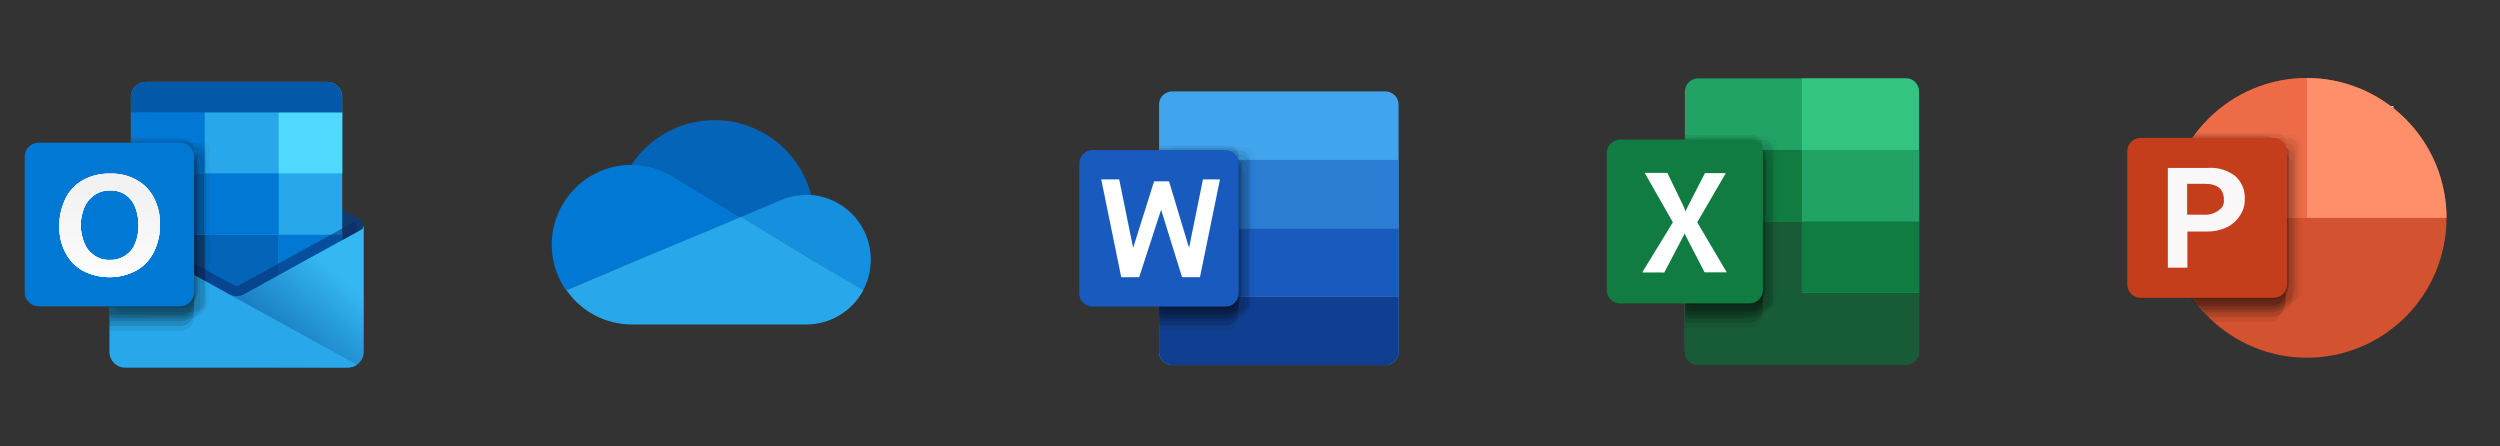 <svg xmlns="http://www.w3.org/2000/svg" xmlns:xlink="http://www.w3.org/1999/xlink" width="336" zoomAndPan="magnify" viewBox="0 0 252 45" height="60" preserveAspectRatio="xMidYMid meet" version="1.0"><rect x="0" y="0" width="252" height="45" fill="#333333" stroke="none"/><defs><filter x="0%" y="0%" width="100%" height="100%" id="13f3bd2bee"><feColorMatrix values="0 0 0 0 1 0 0 0 0 1 0 0 0 0 1 0 0 0 1 0" color-interpolation-filters="sRGB"/></filter><mask id="056231f681"><g filter="url(#13f3bd2bee)"><rect x="-25.2" width="302.4" fill="#000000" y="-4.5" height="54" fill-opacity="0.667"/></g></mask><clipPath id="3931ccae57"><path d="M 1 0.16 L 10.961 0.16 L 10.961 18 L 1 18 Z M 1 0.16 " clip-rule="nonzero"/></clipPath><clipPath id="4f2559aa0f"><path d="M 0.16 3 L 9 3 L 9 20 L 0.16 20 Z M 0.16 3 " clip-rule="nonzero"/></clipPath><clipPath id="5caac97093"><path d="M 0.16 2 L 9 2 L 9 19 L 0.16 19 Z M 0.16 2 " clip-rule="nonzero"/></clipPath><clipPath id="20c055cf52"><path d="M 0.16 0.16 L 9 0.16 L 9 16 L 0.16 16 Z M 0.16 0.16 " clip-rule="nonzero"/></clipPath><clipPath id="2dd26d2992"><path d="M 0.16 2 L 9 2 L 9 19 L 0.16 19 Z M 0.16 2 " clip-rule="nonzero"/></clipPath><clipPath id="92364beed3"><path d="M 0.16 1 L 9 1 L 9 18 L 0.16 18 Z M 0.16 1 " clip-rule="nonzero"/></clipPath><clipPath id="7912485ebc"><path d="M 0.16 1 L 9 1 L 9 17 L 0.16 17 Z M 0.16 1 " clip-rule="nonzero"/></clipPath><clipPath id="0d46171a4e"><path d="M 0.16 1 L 9 1 L 9 18 L 0.16 18 Z M 0.16 1 " clip-rule="nonzero"/></clipPath><clipPath id="83f55bd9b3"><path d="M 0.16 2 L 9 2 L 9 19 L 0.16 19 Z M 0.16 2 " clip-rule="nonzero"/></clipPath><clipPath id="5f2f4b7495"><path d="M 0.16 2 L 10 2 L 10 18 L 0.16 18 Z M 0.16 2 " clip-rule="nonzero"/></clipPath><clipPath id="acd9c3449a"><path d="M 0.16 1 L 10 1 L 10 17 L 0.16 17 Z M 0.16 1 " clip-rule="nonzero"/></clipPath><clipPath id="c142920fe5"><path d="M 0.16 2 L 10 2 L 10 19 L 0.16 19 Z M 0.16 2 " clip-rule="nonzero"/></clipPath><clipPath id="c29521c69a"><path d="M 0.16 0.16 L 9 0.16 L 9 17 L 0.16 17 Z M 0.16 0.16 " clip-rule="nonzero"/></clipPath><clipPath id="82d1c9a7ad"><rect x="0" width="11" y="0" height="21"/></clipPath><mask id="d1426ee96d"><g filter="url(#13f3bd2bee)"><rect x="-25.2" width="302.4" fill="#000000" y="-4.5" height="54" fill-opacity="0.667"/></g></mask><clipPath id="1f2a35d666"><path d="M 0.199 4 L 9 4 L 9 21.121 L 0.199 21.121 Z M 0.199 4 " clip-rule="nonzero"/></clipPath><clipPath id="852778a507"><path d="M 0.199 3 L 9 3 L 9 21 L 0.199 21 Z M 0.199 3 " clip-rule="nonzero"/></clipPath><clipPath id="e0e5831400"><path d="M 0.199 1 L 9 1 L 9 18 L 0.199 18 Z M 0.199 1 " clip-rule="nonzero"/></clipPath><clipPath id="b7b7f1dd0b"><path d="M 0.199 3 L 9 3 L 9 21 L 0.199 21 Z M 0.199 3 " clip-rule="nonzero"/></clipPath><clipPath id="8704136c28"><path d="M 0.199 2 L 9 2 L 9 19 L 0.199 19 Z M 0.199 2 " clip-rule="nonzero"/></clipPath><clipPath id="f178bcd04f"><path d="M 0.199 2 L 9 2 L 9 20 L 0.199 20 Z M 0.199 2 " clip-rule="nonzero"/></clipPath><clipPath id="c6d07d2ecc"><path d="M 0.199 3 L 9 3 L 9 20 L 0.199 20 Z M 0.199 3 " clip-rule="nonzero"/></clipPath><clipPath id="ab98cd2d2e"><path d="M 0.199 3 L 9 3 L 9 19 L 0.199 19 Z M 0.199 3 " clip-rule="nonzero"/></clipPath><clipPath id="22e6ac750b"><path d="M 0.199 2 L 9 2 L 9 19 L 0.199 19 Z M 0.199 2 " clip-rule="nonzero"/></clipPath><clipPath id="4c157d69e1"><path d="M 0.199 3 L 10 3 L 10 20 L 0.199 20 Z M 0.199 3 " clip-rule="nonzero"/></clipPath><clipPath id="7e01553eb8"><path d="M 0.199 1 L 9 1 L 9 18 L 0.199 18 Z M 0.199 1 " clip-rule="nonzero"/></clipPath><clipPath id="a1cb1ddc98"><rect x="0" width="11" y="0" height="22"/></clipPath><mask id="cc2a5ae35b"><g filter="url(#13f3bd2bee)"><rect x="-25.2" width="302.4" fill="#000000" y="-4.5" height="54" fill-opacity="0.667"/></g></mask><clipPath id="e94b42b8fd"><path d="M 0.16 1 L 14.078 1 L 14.078 19 L 0.16 19 Z M 0.16 1 " clip-rule="nonzero"/></clipPath><clipPath id="09fabea6bf"><path d="M 0.16 4 L 13 4 L 13 21 L 0.16 21 Z M 0.16 4 " clip-rule="nonzero"/></clipPath><clipPath id="9e54e10068"><path d="M 0.16 3 L 13 3 L 13 20 L 0.16 20 Z M 0.16 3 " clip-rule="nonzero"/></clipPath><clipPath id="a70994cf69"><path d="M 0.16 1 L 14 1 L 14 19 L 0.16 19 Z M 0.16 1 " clip-rule="nonzero"/></clipPath><clipPath id="03d315ec5a"><path d="M 0.16 2 L 14 2 L 14 19 L 0.16 19 Z M 0.16 2 " clip-rule="nonzero"/></clipPath><clipPath id="057becca31"><path d="M 0.16 1 L 13 1 L 13 17 L 0.16 17 Z M 0.16 1 " clip-rule="nonzero"/></clipPath><clipPath id="9d77cfca1a"><path d="M 0.16 3 L 13 3 L 13 20 L 0.16 20 Z M 0.16 3 " clip-rule="nonzero"/></clipPath><clipPath id="ecb1d750a9"><path d="M 0.16 2 L 13 2 L 13 19 L 0.16 19 Z M 0.16 2 " clip-rule="nonzero"/></clipPath><clipPath id="4607e13128"><path d="M 0.16 2 L 13 2 L 13 20 L 0.16 20 Z M 0.16 2 " clip-rule="nonzero"/></clipPath><clipPath id="4a9374aedd"><path d="M 0.16 2 L 14 2 L 14 19 L 0.16 19 Z M 0.16 2 " clip-rule="nonzero"/></clipPath><clipPath id="4c5d7a3c7d"><path d="M 0.16 2 L 13 2 L 13 19 L 0.16 19 Z M 0.16 2 " clip-rule="nonzero"/></clipPath><clipPath id="1cf4c1ea27"><path d="M 0.16 1 L 13 1 L 13 18 L 0.16 18 Z M 0.16 1 " clip-rule="nonzero"/></clipPath><clipPath id="59ce1391f6"><path d="M 0.16 3 L 14 3 L 14 20 L 0.16 20 Z M 0.16 3 " clip-rule="nonzero"/></clipPath><clipPath id="d4cf8e5a8e"><path d="M 0.16 1 L 13 1 L 13 17 L 0.16 17 Z M 0.16 1 " clip-rule="nonzero"/></clipPath><clipPath id="71d5a8e1f3"><path d="M 0.16 1 L 13 1 L 13 18 L 0.16 18 Z M 0.16 1 " clip-rule="nonzero"/></clipPath><clipPath id="0a61231c1d"><rect x="0" width="15" y="0" height="22"/></clipPath><clipPath id="3e9776a826"><path d="M 11 22 L 37 22 L 37 38 L 11 38 Z M 11 22 " clip-rule="nonzero"/></clipPath><clipPath id="bb457c7712"><path d="M 36.281 23.227 L 24.699 29.594 C 24.648 29.629 24.598 29.66 24.543 29.684 C 24.07 29.914 23.598 29.914 23.125 29.684 C 23.07 29.66 23.016 29.629 22.969 29.594 L 11.398 23.227 C 11.164 23.098 11.047 22.898 11.051 22.629 L 11.051 35.484 C 11.051 35.699 11.098 35.902 11.18 36.094 C 11.266 36.289 11.387 36.457 11.539 36.605 C 11.691 36.75 11.867 36.859 12.066 36.934 C 12.266 37.008 12.469 37.039 12.68 37.031 L 35.035 37.031 C 35.246 37.039 35.449 37.008 35.648 36.934 C 35.848 36.859 36.023 36.75 36.176 36.605 C 36.328 36.457 36.449 36.289 36.535 36.094 C 36.617 35.902 36.664 35.699 36.664 35.484 L 36.664 22.629 C 36.668 22.898 36.551 23.098 36.316 23.227 Z M 36.281 23.227 " clip-rule="nonzero"/></clipPath><linearGradient x1="-112.716" gradientTransform="matrix(19.58, 0, 0, -11.034, 2245.478, 5464.433)" y1="493.056" x2="-114.235" gradientUnits="userSpaceOnUse" y2="492.077" id="7d8b7feabd"><stop stop-opacity="1" stop-color="rgb(20.799%, 72.198%, 94.499%)" offset="0"/><stop stop-opacity="1" stop-color="rgb(20.799%, 72.198%, 94.499%)" offset="0.125"/><stop stop-opacity="1" stop-color="rgb(20.799%, 72.198%, 94.499%)" offset="0.188"/><stop stop-opacity="1" stop-color="rgb(20.741%, 72.078%, 94.402%)" offset="0.203"/><stop stop-opacity="1" stop-color="rgb(20.546%, 71.667%, 94.069%)" offset="0.207"/><stop stop-opacity="1" stop-color="rgb(20.409%, 71.378%, 93.835%)" offset="0.211"/><stop stop-opacity="1" stop-color="rgb(20.27%, 71.088%, 93.6%)" offset="0.215"/><stop stop-opacity="1" stop-color="rgb(20.132%, 70.798%, 93.365%)" offset="0.219"/><stop stop-opacity="1" stop-color="rgb(19.994%, 70.508%, 93.13%)" offset="0.223"/><stop stop-opacity="1" stop-color="rgb(19.856%, 70.218%, 92.896%)" offset="0.227"/><stop stop-opacity="1" stop-color="rgb(19.717%, 69.928%, 92.661%)" offset="0.23"/><stop stop-opacity="1" stop-color="rgb(19.58%, 69.638%, 92.427%)" offset="0.234"/><stop stop-opacity="1" stop-color="rgb(19.441%, 69.347%, 92.192%)" offset="0.238"/><stop stop-opacity="1" stop-color="rgb(19.304%, 69.057%, 91.957%)" offset="0.242"/><stop stop-opacity="1" stop-color="rgb(19.165%, 68.767%, 91.722%)" offset="0.246"/><stop stop-opacity="1" stop-color="rgb(19.028%, 68.477%, 91.487%)" offset="0.25"/><stop stop-opacity="1" stop-color="rgb(18.889%, 68.187%, 91.252%)" offset="0.254"/><stop stop-opacity="1" stop-color="rgb(18.752%, 67.897%, 91.019%)" offset="0.258"/><stop stop-opacity="1" stop-color="rgb(18.614%, 67.607%, 90.784%)" offset="0.262"/><stop stop-opacity="1" stop-color="rgb(18.477%, 67.317%, 90.549%)" offset="0.266"/><stop stop-opacity="1" stop-color="rgb(18.338%, 67.026%, 90.314%)" offset="0.27"/><stop stop-opacity="1" stop-color="rgb(18.201%, 66.736%, 90.079%)" offset="0.273"/><stop stop-opacity="1" stop-color="rgb(18.062%, 66.446%, 89.844%)" offset="0.277"/><stop stop-opacity="1" stop-color="rgb(17.924%, 66.156%, 89.61%)" offset="0.281"/><stop stop-opacity="1" stop-color="rgb(17.786%, 65.866%, 89.375%)" offset="0.285"/><stop stop-opacity="1" stop-color="rgb(17.648%, 65.576%, 89.14%)" offset="0.289"/><stop stop-opacity="1" stop-color="rgb(17.509%, 65.285%, 88.905%)" offset="0.293"/><stop stop-opacity="1" stop-color="rgb(17.372%, 64.995%, 88.67%)" offset="0.297"/><stop stop-opacity="1" stop-color="rgb(17.233%, 64.705%, 88.435%)" offset="0.301"/><stop stop-opacity="1" stop-color="rgb(17.096%, 64.415%, 88.202%)" offset="0.305"/><stop stop-opacity="1" stop-color="rgb(16.957%, 64.125%, 87.967%)" offset="0.309"/><stop stop-opacity="1" stop-color="rgb(16.82%, 63.835%, 87.732%)" offset="0.312"/><stop stop-opacity="1" stop-color="rgb(16.681%, 63.545%, 87.497%)" offset="0.316"/><stop stop-opacity="1" stop-color="rgb(16.544%, 63.255%, 87.262%)" offset="0.32"/><stop stop-opacity="1" stop-color="rgb(16.405%, 62.964%, 87.027%)" offset="0.324"/><stop stop-opacity="1" stop-color="rgb(16.267%, 62.674%, 86.794%)" offset="0.328"/><stop stop-opacity="1" stop-color="rgb(16.129%, 62.384%, 86.559%)" offset="0.332"/><stop stop-opacity="1" stop-color="rgb(15.991%, 62.094%, 86.324%)" offset="0.336"/><stop stop-opacity="1" stop-color="rgb(15.852%, 61.804%, 86.089%)" offset="0.34"/><stop stop-opacity="1" stop-color="rgb(15.715%, 61.514%, 85.854%)" offset="0.344"/><stop stop-opacity="1" stop-color="rgb(15.578%, 61.224%, 85.619%)" offset="0.348"/><stop stop-opacity="1" stop-color="rgb(15.44%, 60.934%, 85.385%)" offset="0.352"/><stop stop-opacity="1" stop-color="rgb(15.302%, 60.643%, 85.15%)" offset="0.355"/><stop stop-opacity="1" stop-color="rgb(15.164%, 60.353%, 84.915%)" offset="0.359"/><stop stop-opacity="1" stop-color="rgb(15.025%, 60.063%, 84.68%)" offset="0.363"/><stop stop-opacity="1" stop-color="rgb(14.888%, 59.773%, 84.445%)" offset="0.367"/><stop stop-opacity="1" stop-color="rgb(14.749%, 59.483%, 84.21%)" offset="0.371"/><stop stop-opacity="1" stop-color="rgb(14.612%, 59.193%, 83.977%)" offset="0.375"/><stop stop-opacity="1" stop-color="rgb(14.473%, 58.904%, 83.742%)" offset="0.379"/><stop stop-opacity="1" stop-color="rgb(14.336%, 58.614%, 83.507%)" offset="0.383"/><stop stop-opacity="1" stop-color="rgb(14.197%, 58.322%, 83.272%)" offset="0.387"/><stop stop-opacity="1" stop-color="rgb(14.059%, 58.032%, 83.037%)" offset="0.391"/><stop stop-opacity="1" stop-color="rgb(13.921%, 57.742%, 82.802%)" offset="0.395"/><stop stop-opacity="1" stop-color="rgb(13.783%, 57.452%, 82.568%)" offset="0.398"/><stop stop-opacity="1" stop-color="rgb(13.644%, 57.162%, 82.333%)" offset="0.402"/><stop stop-opacity="1" stop-color="rgb(13.507%, 56.873%, 82.098%)" offset="0.406"/><stop stop-opacity="1" stop-color="rgb(13.368%, 56.583%, 81.863%)" offset="0.41"/><stop stop-opacity="1" stop-color="rgb(13.231%, 56.293%, 81.628%)" offset="0.414"/><stop stop-opacity="1" stop-color="rgb(13.092%, 56.001%, 81.393%)" offset="0.418"/><stop stop-opacity="1" stop-color="rgb(12.955%, 55.711%, 81.16%)" offset="0.422"/><stop stop-opacity="1" stop-color="rgb(12.816%, 55.421%, 80.925%)" offset="0.426"/><stop stop-opacity="1" stop-color="rgb(12.679%, 55.132%, 80.69%)" offset="0.43"/><stop stop-opacity="1" stop-color="rgb(12.541%, 54.842%, 80.455%)" offset="0.434"/><stop stop-opacity="1" stop-color="rgb(12.404%, 54.552%, 80.22%)" offset="0.438"/><stop stop-opacity="1" stop-color="rgb(12.265%, 54.262%, 79.985%)" offset="0.441"/><stop stop-opacity="1" stop-color="rgb(12.128%, 53.972%, 79.752%)" offset="0.445"/><stop stop-opacity="1" stop-color="rgb(11.989%, 53.68%, 79.517%)" offset="0.449"/><stop stop-opacity="1" stop-color="rgb(11.852%, 53.391%, 79.282%)" offset="0.453"/><stop stop-opacity="1" stop-color="rgb(11.713%, 53.101%, 79.047%)" offset="0.457"/><stop stop-opacity="1" stop-color="rgb(11.575%, 52.811%, 78.812%)" offset="0.461"/><stop stop-opacity="1" stop-color="rgb(11.436%, 52.521%, 78.577%)" offset="0.465"/><stop stop-opacity="1" stop-color="rgb(11.299%, 52.231%, 78.343%)" offset="0.469"/><stop stop-opacity="1" stop-color="rgb(11.16%, 51.939%, 78.108%)" offset="0.473"/><stop stop-opacity="1" stop-color="rgb(11.023%, 51.649%, 77.873%)" offset="0.477"/><stop stop-opacity="1" stop-color="rgb(10.884%, 51.36%, 77.638%)" offset="0.48"/><stop stop-opacity="1" stop-color="rgb(10.747%, 51.07%, 77.403%)" offset="0.484"/><stop stop-opacity="1" stop-color="rgb(10.608%, 50.78%, 77.168%)" offset="0.488"/><stop stop-opacity="1" stop-color="rgb(10.471%, 50.49%, 76.935%)" offset="0.492"/><stop stop-opacity="1" stop-color="rgb(10.332%, 50.2%, 76.7%)" offset="0.496"/><stop stop-opacity="1" stop-color="rgb(10.194%, 49.91%, 76.465%)" offset="0.5"/><stop stop-opacity="1" stop-color="rgb(10.056%, 49.619%, 76.23%)" offset="0.504"/><stop stop-opacity="1" stop-color="rgb(9.918%, 49.329%, 75.995%)" offset="0.508"/><stop stop-opacity="1" stop-color="rgb(9.779%, 49.039%, 75.76%)" offset="0.512"/><stop stop-opacity="1" stop-color="rgb(9.642%, 48.749%, 75.526%)" offset="0.516"/><stop stop-opacity="1" stop-color="rgb(9.503%, 48.459%, 75.291%)" offset="0.52"/><stop stop-opacity="1" stop-color="rgb(9.366%, 48.169%, 75.056%)" offset="0.523"/><stop stop-opacity="1" stop-color="rgb(9.229%, 47.879%, 74.821%)" offset="0.527"/><stop stop-opacity="1" stop-color="rgb(9.091%, 47.589%, 74.586%)" offset="0.531"/><stop stop-opacity="1" stop-color="rgb(8.952%, 47.298%, 74.352%)" offset="0.535"/><stop stop-opacity="1" stop-color="rgb(8.815%, 47.008%, 74.118%)" offset="0.539"/><stop stop-opacity="1" stop-color="rgb(8.676%, 46.718%, 73.883%)" offset="0.543"/><stop stop-opacity="1" stop-color="rgb(8.539%, 46.428%, 73.648%)" offset="0.547"/><stop stop-opacity="1" stop-color="rgb(8.4%, 46.138%, 73.413%)" offset="0.551"/><stop stop-opacity="1" stop-color="rgb(8.263%, 45.848%, 73.178%)" offset="0.555"/><stop stop-opacity="1" stop-color="rgb(8.124%, 45.558%, 72.943%)" offset="0.559"/><stop stop-opacity="1" stop-color="rgb(7.986%, 45.268%, 72.71%)" offset="0.562"/><stop stop-opacity="1" stop-color="rgb(7.848%, 44.977%, 72.475%)" offset="0.566"/><stop stop-opacity="1" stop-color="rgb(7.71%, 44.687%, 72.24%)" offset="0.57"/><stop stop-opacity="1" stop-color="rgb(7.571%, 44.397%, 72.005%)" offset="0.574"/><stop stop-opacity="1" stop-color="rgb(7.434%, 44.107%, 71.77%)" offset="0.578"/><stop stop-opacity="1" stop-color="rgb(7.295%, 43.817%, 71.535%)" offset="0.582"/><stop stop-opacity="1" stop-color="rgb(7.158%, 43.527%, 71.301%)" offset="0.586"/><stop stop-opacity="1" stop-color="rgb(7.019%, 43.237%, 71.066%)" offset="0.59"/><stop stop-opacity="1" stop-color="rgb(6.882%, 42.947%, 70.831%)" offset="0.594"/><stop stop-opacity="1" stop-color="rgb(6.743%, 42.656%, 70.596%)" offset="0.598"/><stop stop-opacity="1" stop-color="rgb(6.606%, 42.366%, 70.361%)" offset="0.602"/><stop stop-opacity="1" stop-color="rgb(6.467%, 42.076%, 70.126%)" offset="0.605"/><stop stop-opacity="1" stop-color="rgb(6.329%, 41.786%, 69.893%)" offset="0.609"/><stop stop-opacity="1" stop-color="rgb(6.192%, 41.496%, 69.658%)" offset="0.613"/><stop stop-opacity="1" stop-color="rgb(6.055%, 41.206%, 69.423%)" offset="0.617"/><stop stop-opacity="1" stop-color="rgb(5.916%, 40.916%, 69.188%)" offset="0.621"/><stop stop-opacity="1" stop-color="rgb(5.779%, 40.627%, 68.953%)" offset="0.625"/><stop stop-opacity="1" stop-color="rgb(5.64%, 40.335%, 68.718%)" offset="0.629"/><stop stop-opacity="1" stop-color="rgb(5.502%, 40.045%, 68.484%)" offset="0.633"/><stop stop-opacity="1" stop-color="rgb(5.363%, 39.755%, 68.25%)" offset="0.637"/><stop stop-opacity="1" stop-color="rgb(5.226%, 39.465%, 68.015%)" offset="0.641"/><stop stop-opacity="1" stop-color="rgb(5.162%, 39.333%, 67.906%)" offset="0.656"/><stop stop-opacity="1" stop-color="rgb(5.099%, 39.2%, 67.799%)" offset="0.688"/><stop stop-opacity="1" stop-color="rgb(5.099%, 39.2%, 67.799%)" offset="0.75"/><stop stop-opacity="1" stop-color="rgb(5.099%, 39.2%, 67.799%)" offset="1"/></linearGradient><mask id="0a7f217d08"><g filter="url(#13f3bd2bee)"><rect x="-25.2" width="302.4" fill="#000000" y="-4.5" height="54" fill-opacity="0.667"/></g></mask><clipPath id="8236230e25"><path d="M 2 1 L 11.602 1 L 11.602 19 L 2 19 Z M 2 1 " clip-rule="nonzero"/></clipPath><clipPath id="d81343b0ad"><path d="M 0.078 1 L 10 1 L 10 17 L 0.078 17 Z M 0.078 1 " clip-rule="nonzero"/></clipPath><clipPath id="c07609759c"><path d="M 0.078 1 L 10 1 L 10 18 L 0.078 18 Z M 0.078 1 " clip-rule="nonzero"/></clipPath><clipPath id="abfdcac7d3"><path d="M 0.078 0.199 L 10 0.199 L 10 18 L 0.078 18 Z M 0.078 0.199 " clip-rule="nonzero"/></clipPath><clipPath id="c785365f80"><path d="M 0.078 1 L 10 1 L 10 18 L 0.078 18 Z M 0.078 1 " clip-rule="nonzero"/></clipPath><clipPath id="c9e9d0b7db"><rect x="0" width="12" y="0" height="22"/></clipPath><clipPath id="775058d7b2"><path d="M 5 17 L 17 17 L 17 28 L 5 28 Z M 5 17 " clip-rule="nonzero"/></clipPath><clipPath id="9e4322ba2f"><path d="M 6.586 20.055 C 6.98 19.242 7.574 18.609 8.355 18.16 C 9.238 17.688 10.18 17.469 11.18 17.504 C 12.109 17.484 12.98 17.703 13.789 18.16 C 14.543 18.586 15.121 19.188 15.52 19.957 C 15.938 20.797 16.141 21.684 16.125 22.621 C 16.141 23.602 15.93 24.531 15.496 25.41 C 15.094 26.215 14.5 26.84 13.715 27.281 C 12.875 27.719 11.977 27.938 11.027 27.938 C 10.078 27.938 9.184 27.719 8.34 27.281 C 7.582 26.844 7 26.242 6.594 25.465 C 6.172 24.641 5.969 23.762 5.984 22.836 C 5.965 21.867 6.168 20.945 6.586 20.07 Z M 8.496 24.5 C 8.703 25.016 9.035 25.43 9.492 25.742 C 9.961 26.066 10.48 26.219 11.051 26.203 C 11.645 26.223 12.188 26.066 12.68 25.734 C 13.133 25.418 13.457 25 13.652 24.484 C 13.867 23.926 13.969 23.344 13.961 22.746 C 13.969 22.137 13.871 21.551 13.668 20.98 C 13.488 20.457 13.176 20.023 12.738 19.688 C 12.25 19.34 11.703 19.176 11.105 19.199 C 10.527 19.18 9.996 19.332 9.516 19.656 C 9.055 19.973 8.715 20.391 8.496 20.906 C 8.016 22.105 8.016 23.305 8.496 24.5 Z M 8.496 24.5 " clip-rule="nonzero"/></clipPath><linearGradient x1="-109.23" gradientTransform="matrix(7.758, 0, 0, -7.985, 858.209, 3895.372)" y1="485.644" x2="-109.23" gradientUnits="userSpaceOnUse" y2="484.333" id="5738a7fe42"><stop stop-opacity="1" stop-color="rgb(94.899%, 94.899%, 94.899%)" offset="0"/><stop stop-opacity="1" stop-color="rgb(94.899%, 94.899%, 94.899%)" offset="0.125"/><stop stop-opacity="1" stop-color="rgb(94.96%, 94.96%, 94.96%)" offset="0.188"/><stop stop-opacity="1" stop-color="rgb(95.181%, 95.181%, 95.181%)" offset="0.25"/><stop stop-opacity="1" stop-color="rgb(95.5%, 95.5%, 95.5%)" offset="0.312"/><stop stop-opacity="1" stop-color="rgb(95.819%, 95.819%, 95.819%)" offset="0.375"/><stop stop-opacity="1" stop-color="rgb(96.138%, 96.138%, 96.138%)" offset="0.438"/><stop stop-opacity="1" stop-color="rgb(96.457%, 96.457%, 96.457%)" offset="0.5"/><stop stop-opacity="1" stop-color="rgb(96.776%, 96.776%, 96.776%)" offset="0.562"/><stop stop-opacity="1" stop-color="rgb(97.095%, 97.095%, 97.095%)" offset="0.625"/><stop stop-opacity="1" stop-color="rgb(97.414%, 97.414%, 97.414%)" offset="0.688"/><stop stop-opacity="1" stop-color="rgb(97.733%, 97.733%, 97.733%)" offset="0.75"/><stop stop-opacity="1" stop-color="rgb(98.051%, 98.051%, 98.051%)" offset="0.812"/><stop stop-opacity="1" stop-color="rgb(98.37%, 98.37%, 98.37%)" offset="0.875"/><stop stop-opacity="1" stop-color="rgb(98.689%, 98.689%, 98.689%)" offset="0.938"/><stop stop-opacity="1" stop-color="rgb(99.008%, 99.008%, 99.008%)" offset="1"/></linearGradient><linearGradient x1="-109.23" gradientTransform="matrix(7.758, 0, 0, -7.985, 858.209, 3895.372)" y1="485.644" x2="-109.23" gradientUnits="userSpaceOnUse" y2="484.333" id="d174a84579"><stop stop-opacity="1" stop-color="rgb(94.899%, 94.899%, 94.899%)" offset="0"/><stop stop-opacity="1" stop-color="rgb(94.899%, 94.899%, 94.899%)" offset="0.125"/><stop stop-opacity="1" stop-color="rgb(94.96%, 94.96%, 94.96%)" offset="0.188"/><stop stop-opacity="1" stop-color="rgb(95.181%, 95.181%, 95.181%)" offset="0.25"/><stop stop-opacity="1" stop-color="rgb(95.5%, 95.5%, 95.5%)" offset="0.312"/><stop stop-opacity="1" stop-color="rgb(95.819%, 95.819%, 95.819%)" offset="0.375"/><stop stop-opacity="1" stop-color="rgb(96.138%, 96.138%, 96.138%)" offset="0.438"/><stop stop-opacity="1" stop-color="rgb(96.457%, 96.457%, 96.457%)" offset="0.5"/><stop stop-opacity="1" stop-color="rgb(96.776%, 96.776%, 96.776%)" offset="0.562"/><stop stop-opacity="1" stop-color="rgb(97.095%, 97.095%, 97.095%)" offset="0.625"/><stop stop-opacity="1" stop-color="rgb(97.414%, 97.414%, 97.414%)" offset="0.688"/><stop stop-opacity="1" stop-color="rgb(97.733%, 97.733%, 97.733%)" offset="0.75"/><stop stop-opacity="1" stop-color="rgb(98.051%, 98.051%, 98.051%)" offset="0.812"/><stop stop-opacity="1" stop-color="rgb(98.37%, 98.37%, 98.37%)" offset="0.875"/><stop stop-opacity="1" stop-color="rgb(98.689%, 98.689%, 98.689%)" offset="0.938"/><stop stop-opacity="1" stop-color="rgb(99.008%, 99.008%, 99.008%)" offset="1"/></linearGradient></defs><path fill="#0364b8" d="M 67.895 17.816 L 74.652 21.902 L 78.73 20.211 C 79.559 19.852 80.43 19.672 81.332 19.672 L 81.773 19.672 C 81.527 18.727 81.156 17.836 80.656 17 C 80.152 16.164 79.543 15.414 78.824 14.754 C 78.109 14.098 77.312 13.555 76.434 13.125 C 75.559 12.699 74.641 12.402 73.68 12.242 C 72.719 12.082 71.758 12.062 70.789 12.184 C 69.824 12.301 68.895 12.559 68 12.945 C 67.105 13.336 66.289 13.848 65.543 14.477 C 64.797 15.102 64.156 15.824 63.621 16.641 L 63.727 16.641 C 65.227 16.641 66.617 17.035 67.895 17.816 Z M 67.895 17.816 " fill-opacity="1" fill-rule="nonzero"/><path fill="#0078d4" d="M 67.895 17.816 C 66.605 17.027 65.207 16.625 63.695 16.613 L 63.59 16.613 C 62.855 16.621 62.137 16.723 61.434 16.926 C 60.73 17.129 60.066 17.422 59.441 17.805 C 58.82 18.188 58.258 18.648 57.762 19.188 C 57.262 19.727 56.844 20.32 56.508 20.973 C 56.172 21.621 55.93 22.309 55.781 23.023 C 55.633 23.742 55.582 24.469 55.633 25.199 C 55.68 25.93 55.824 26.645 56.07 27.336 C 56.312 28.027 56.641 28.672 57.062 29.273 L 63.016 26.766 L 65.699 25.68 L 71.598 23.227 L 74.676 21.926 Z M 67.895 17.816 " fill-opacity="1" fill-rule="nonzero"/><path fill="#1490df" d="M 81.707 19.656 L 81.266 19.656 C 80.367 19.656 79.5 19.832 78.672 20.188 L 74.652 21.887 L 75.816 22.59 L 79.645 24.863 L 81.273 25.859 L 86.984 29.293 C 87.117 29.051 87.23 28.805 87.328 28.551 C 87.43 28.293 87.512 28.035 87.578 27.77 C 87.645 27.504 87.695 27.238 87.727 26.965 C 87.762 26.695 87.777 26.422 87.777 26.148 C 87.777 25.875 87.758 25.605 87.723 25.332 C 87.688 25.062 87.637 24.793 87.566 24.531 C 87.5 24.266 87.414 24.008 87.312 23.754 C 87.211 23.5 87.098 23.254 86.965 23.012 C 86.832 22.773 86.688 22.543 86.527 22.324 C 86.367 22.102 86.191 21.891 86.004 21.691 C 85.82 21.492 85.621 21.309 85.41 21.133 C 85.199 20.961 84.98 20.797 84.75 20.652 C 84.52 20.504 84.281 20.375 84.035 20.258 C 83.789 20.141 83.535 20.039 83.273 19.957 C 83.016 19.871 82.754 19.805 82.484 19.75 C 82.219 19.699 81.945 19.664 81.676 19.648 Z M 81.707 19.656 " fill-opacity="1" fill-rule="nonzero"/><path fill="#28a8ea" d="M 81.309 25.875 L 79.676 24.871 L 75.852 22.574 L 74.684 21.871 L 71.609 23.168 L 65.711 25.621 L 63.059 26.734 L 57.102 29.25 C 57.852 30.332 58.812 31.18 59.977 31.793 C 61.145 32.402 62.387 32.707 63.703 32.707 L 81.266 32.707 C 81.855 32.707 82.438 32.629 83.004 32.473 C 83.574 32.316 84.109 32.086 84.617 31.781 C 85.125 31.48 85.582 31.113 85.988 30.688 C 86.395 30.262 86.738 29.785 87.02 29.266 Z M 81.309 25.875 " fill-opacity="1" fill-rule="nonzero"/><path fill="#41a5ee" d="M 118.184 9.211 L 139.633 9.211 C 139.809 9.207 139.977 9.242 140.141 9.309 C 140.305 9.375 140.449 9.469 140.578 9.594 C 140.703 9.719 140.801 9.863 140.871 10.023 C 140.938 10.188 140.977 10.355 140.977 10.535 L 140.977 35.484 C 140.977 35.664 140.938 35.832 140.871 35.996 C 140.801 36.156 140.703 36.301 140.574 36.422 C 140.449 36.547 140.305 36.641 140.141 36.707 C 139.977 36.773 139.809 36.805 139.633 36.801 L 118.184 36.801 C 117.812 36.801 117.496 36.672 117.227 36.418 C 116.965 36.164 116.836 35.852 116.836 35.484 L 116.836 10.535 C 116.836 10.164 116.965 9.852 117.227 9.594 C 117.5 9.348 117.816 9.219 118.184 9.211 Z M 118.184 9.211 " fill-opacity="1" fill-rule="nonzero"/><path fill="#103f91" d="M 140.977 29.914 L 116.836 29.914 L 116.836 35.484 C 116.84 35.664 116.875 35.832 116.945 35.996 C 117.016 36.156 117.113 36.301 117.238 36.422 C 117.363 36.547 117.508 36.641 117.672 36.707 C 117.836 36.773 118.008 36.805 118.184 36.801 L 139.633 36.801 C 139.809 36.805 139.977 36.773 140.141 36.707 C 140.305 36.641 140.449 36.547 140.574 36.422 C 140.703 36.301 140.801 36.156 140.871 35.996 C 140.938 35.832 140.977 35.664 140.977 35.484 Z M 140.977 29.914 " fill-opacity="1" fill-rule="nonzero"/><path fill="#185abd" d="M 116.836 23.016 L 140.977 23.016 L 140.977 29.914 L 116.836 29.914 Z M 116.836 23.016 " fill-opacity="1" fill-rule="nonzero"/><path fill="#2b7cd3" d="M 116.836 16.117 L 140.977 16.117 L 140.977 23.016 L 116.836 23.016 Z M 116.836 16.117 " fill-opacity="1" fill-rule="nonzero"/><g mask="url(#056231f681)"><g transform="matrix(1, 0, 0, 1, 116, 14)"><g clip-path="url(#82d1c9a7ad)"><g clip-path="url(#3931ccae57)"><path fill="#000000" d="M 9.395 0.848 L 2.395 0.848 C 2.258 0.848 2.141 0.895 2.039 0.988 C 1.941 1.086 1.891 1.203 1.891 1.34 L 1.891 16.695 C 1.895 16.832 1.949 16.949 2.047 17.043 C 2.145 17.137 2.258 17.184 2.395 17.188 L 9.395 17.188 C 9.668 17.188 9.902 17.09 10.098 16.898 C 10.289 16.707 10.387 16.473 10.391 16.199 L 10.391 1.871 C 10.391 1.738 10.367 1.613 10.316 1.488 C 10.266 1.367 10.195 1.258 10.102 1.168 C 10.008 1.074 9.898 1.004 9.777 0.953 C 9.652 0.902 9.527 0.879 9.395 0.883 Z M 9.395 0.848 " fill-opacity="0.047" fill-rule="nonzero"/></g><g clip-path="url(#4f2559aa0f)"><path fill="#000000" d="M 7.527 3.441 L 0.836 3.441 L 0.836 19.262 L 7.527 19.262 C 7.699 19.266 7.867 19.238 8.027 19.176 C 8.188 19.113 8.332 19.02 8.457 18.902 C 8.582 18.781 8.68 18.645 8.75 18.484 C 8.82 18.328 8.859 18.16 8.863 17.988 L 8.863 4.676 C 8.855 4.504 8.812 4.344 8.742 4.188 C 8.668 4.035 8.57 3.902 8.445 3.785 C 8.32 3.672 8.18 3.582 8.02 3.523 C 7.859 3.465 7.695 3.438 7.527 3.441 Z M 7.527 3.441 " fill-opacity="0.098" fill-rule="nonzero"/></g><g clip-path="url(#5caac97093)"><path fill="#000000" d="M 7.527 2.531 L 0.836 2.531 L 0.836 18.348 L 7.527 18.348 C 7.699 18.352 7.867 18.32 8.027 18.258 C 8.188 18.195 8.332 18.105 8.457 17.984 C 8.582 17.867 8.68 17.727 8.75 17.57 C 8.82 17.41 8.859 17.246 8.863 17.074 L 8.863 3.801 C 8.859 3.629 8.82 3.461 8.75 3.305 C 8.68 3.148 8.582 3.008 8.457 2.891 C 8.332 2.77 8.188 2.68 8.027 2.617 C 7.867 2.559 7.699 2.527 7.527 2.531 Z M 7.527 2.531 " fill-opacity="0.2" fill-rule="nonzero"/></g><path fill="#000000" d="M 8.996 1.16 L 1.996 1.16 C 1.859 1.156 1.742 1.203 1.645 1.301 C 1.547 1.398 1.496 1.512 1.496 1.648 L 1.496 17 C 1.496 17.137 1.547 17.254 1.645 17.348 C 1.742 17.445 1.859 17.492 1.996 17.488 L 8.996 17.488 C 9.27 17.492 9.504 17.398 9.699 17.207 C 9.895 17.016 9.992 16.781 10 16.508 L 10 2.141 C 9.992 1.867 9.895 1.633 9.699 1.441 C 9.504 1.254 9.27 1.156 8.996 1.16 Z M 8.996 1.16 " fill-opacity="0.098" fill-rule="nonzero"/><path fill="#000000" d="M 8.969 1.57 L 1.98 1.57 C 1.84 1.566 1.723 1.613 1.625 1.707 C 1.527 1.805 1.477 1.922 1.473 2.059 L 1.473 17.254 C 1.473 17.391 1.523 17.508 1.621 17.605 C 1.723 17.703 1.84 17.746 1.98 17.742 L 8.969 17.742 C 9.102 17.746 9.23 17.723 9.355 17.676 C 9.477 17.629 9.586 17.559 9.68 17.465 C 9.777 17.371 9.852 17.266 9.902 17.145 C 9.953 17.023 9.98 16.895 9.98 16.762 L 9.98 2.551 C 9.98 2.418 9.953 2.289 9.898 2.168 C 9.848 2.047 9.773 1.941 9.68 1.848 C 9.586 1.758 9.477 1.688 9.352 1.637 C 9.23 1.59 9.102 1.566 8.969 1.57 Z M 8.969 1.57 " fill-opacity="0.098" fill-rule="nonzero"/><g clip-path="url(#20c055cf52)"><path fill="#000000" d="M 7.844 0.406 L 0.852 0.406 L 0.852 13.312 L 0.754 13.312 L 0.754 15.332 C 0.754 15.469 0.805 15.586 0.902 15.684 C 1 15.777 1.117 15.824 1.254 15.824 L 6.848 14.816 C 7.402 14.816 8.898 14.352 8.898 13.805 L 8.898 1.391 C 8.895 1.254 8.871 1.129 8.816 1.004 C 8.766 0.883 8.691 0.773 8.594 0.684 C 8.496 0.59 8.387 0.52 8.262 0.473 C 8.141 0.426 8.012 0.402 7.879 0.406 Z M 7.844 0.406 " fill-opacity="0.008" fill-rule="nonzero"/></g><g clip-path="url(#2dd26d2992)"><path fill="#000000" d="M 7.527 2.965 L 0.836 2.965 L 0.836 18.781 L 7.527 18.781 C 7.699 18.785 7.867 18.758 8.027 18.695 C 8.188 18.633 8.332 18.543 8.457 18.426 C 8.582 18.305 8.68 18.168 8.75 18.008 C 8.82 17.852 8.859 17.688 8.863 17.516 L 8.863 4.234 C 8.859 4.059 8.82 3.895 8.75 3.738 C 8.68 3.578 8.582 3.441 8.457 3.324 C 8.332 3.203 8.188 3.113 8.027 3.051 C 7.867 2.992 7.699 2.961 7.527 2.965 Z M 7.527 2.965 " fill-opacity="0.2" fill-rule="nonzero"/></g><g clip-path="url(#92364beed3)"><path fill="#000000" d="M 7.527 1.578 L 0.836 1.578 L 0.836 17.105 L 7.527 17.105 C 7.707 17.113 7.879 17.082 8.051 17.02 C 8.219 16.953 8.363 16.855 8.492 16.73 C 8.621 16.602 8.719 16.453 8.785 16.289 C 8.855 16.121 8.887 15.945 8.879 15.766 L 8.879 2.844 C 8.875 2.668 8.836 2.504 8.766 2.344 C 8.695 2.184 8.594 2.047 8.469 1.926 C 8.34 1.809 8.195 1.719 8.031 1.656 C 7.867 1.598 7.699 1.57 7.527 1.578 Z M 7.527 1.578 " fill-opacity="0.298" fill-rule="nonzero"/></g><g clip-path="url(#7912485ebc)"><path fill="#000000" d="M 7.527 1.578 L 0.836 1.578 L 0.836 17 L 7.527 17 C 7.699 17.004 7.863 16.977 8.023 16.918 C 8.184 16.859 8.328 16.773 8.453 16.656 C 8.582 16.543 8.68 16.406 8.754 16.254 C 8.828 16.098 8.871 15.938 8.879 15.766 L 8.879 2.844 C 8.875 2.668 8.836 2.504 8.766 2.344 C 8.695 2.184 8.594 2.047 8.469 1.926 C 8.34 1.809 8.195 1.719 8.031 1.656 C 7.867 1.598 7.699 1.57 7.527 1.578 Z M 7.527 1.578 " fill-opacity="0.298" fill-rule="nonzero"/></g><g clip-path="url(#0d46171a4e)"><path fill="#000000" d="M 7.527 1.871 L 0.836 1.871 L 0.836 17.711 L 7.527 17.711 C 7.699 17.715 7.867 17.688 8.027 17.625 C 8.188 17.562 8.332 17.473 8.457 17.352 C 8.582 17.234 8.68 17.098 8.75 16.938 C 8.82 16.781 8.859 16.617 8.863 16.445 L 8.863 3.164 C 8.863 2.988 8.828 2.82 8.758 2.66 C 8.688 2.5 8.59 2.359 8.465 2.238 C 8.34 2.113 8.195 2.023 8.031 1.961 C 7.871 1.895 7.699 1.867 7.527 1.871 Z M 7.527 1.871 " fill-opacity="0.298" fill-rule="nonzero"/></g><g clip-path="url(#83f55bd9b3)"><path fill="#000000" d="M 7.527 2.191 L 0.836 2.191 L 0.836 18.012 L 7.527 18.012 C 7.699 18.016 7.867 17.988 8.027 17.922 C 8.188 17.859 8.332 17.77 8.457 17.652 C 8.582 17.531 8.68 17.391 8.75 17.234 C 8.82 17.078 8.859 16.91 8.863 16.738 L 8.863 3.504 C 8.867 3.328 8.832 3.16 8.766 2.996 C 8.695 2.832 8.602 2.688 8.473 2.562 C 8.348 2.441 8.203 2.344 8.039 2.281 C 7.875 2.215 7.703 2.184 7.527 2.191 Z M 7.527 2.191 " fill-opacity="0.2" fill-rule="nonzero"/></g><path fill="#000000" d="M 8.816 2.02 L 1.816 2.02 C 1.68 2.016 1.559 2.062 1.461 2.16 C 1.363 2.254 1.312 2.371 1.309 2.508 L 1.309 16.926 C 1.312 17.062 1.363 17.18 1.461 17.277 C 1.559 17.371 1.68 17.418 1.816 17.418 L 8.816 17.418 C 8.945 17.418 9.074 17.395 9.195 17.344 C 9.316 17.293 9.426 17.223 9.52 17.129 C 9.613 17.035 9.684 16.93 9.734 16.809 C 9.785 16.688 9.812 16.559 9.812 16.426 L 9.812 3.008 C 9.809 2.734 9.711 2.5 9.516 2.309 C 9.324 2.113 9.09 2.02 8.816 2.02 Z M 8.816 2.02 " fill-opacity="0.098" fill-rule="nonzero"/><g clip-path="url(#5f2f4b7495)"><path fill="#000000" d="M 8.031 2.02 L 1.039 2.02 C 0.977 2.004 0.914 2.004 0.852 2.02 L 0.852 17.074 C 0.914 17.082 0.977 17.082 1.039 17.074 L 8.031 17.074 C 8.164 17.074 8.293 17.051 8.414 17 C 8.535 16.949 8.645 16.879 8.738 16.785 C 8.832 16.695 8.906 16.586 8.957 16.465 C 9.008 16.344 9.035 16.215 9.035 16.082 L 9.035 3.008 C 9.035 2.875 9.008 2.746 8.957 2.625 C 8.906 2.504 8.832 2.398 8.738 2.305 C 8.645 2.211 8.535 2.141 8.414 2.09 C 8.293 2.043 8.164 2.016 8.031 2.02 Z M 8.031 2.02 " fill-opacity="0.2" fill-rule="nonzero"/></g><g clip-path="url(#acd9c3449a)"><path fill="#000000" d="M 6.27 1.168 L 1.188 1.168 C 1.051 1.168 0.934 1.215 0.836 1.312 C 0.738 1.406 0.688 1.523 0.684 1.66 L 0.684 16.066 C 0.684 16.207 0.734 16.32 0.832 16.418 C 0.934 16.512 1.051 16.559 1.188 16.559 L 8.18 16.559 C 8.453 16.559 8.688 16.465 8.883 16.273 C 9.078 16.082 9.18 15.852 9.184 15.578 L 9.184 2.59 C 9.184 2 7.828 1.691 7.672 1.512 C 7.234 1.285 6.766 1.172 6.27 1.168 Z M 6.27 1.168 " fill-opacity="0.298" fill-rule="nonzero"/></g><g clip-path="url(#c142920fe5)"><path fill="#000000" d="M 8.473 2.73 L 1.48 2.73 C 1.344 2.73 1.227 2.777 1.129 2.871 C 1.031 2.969 0.98 3.082 0.977 3.219 L 0.977 17.637 C 0.98 17.773 1.031 17.891 1.129 17.984 C 1.227 18.078 1.344 18.129 1.48 18.129 L 8.473 18.129 C 8.605 18.129 8.73 18.105 8.855 18.055 C 8.977 18.004 9.086 17.934 9.18 17.84 C 9.273 17.75 9.348 17.641 9.398 17.52 C 9.449 17.398 9.477 17.27 9.477 17.137 L 9.477 3.719 C 9.473 3.445 9.375 3.211 9.184 3.02 C 8.988 2.824 8.754 2.73 8.48 2.73 Z M 8.473 2.73 " fill-opacity="0.098" fill-rule="nonzero"/></g><g clip-path="url(#c29521c69a)"><path fill="#000000" d="M 7.844 0.676 L 0.852 0.676 L 0.852 13.566 L 0.754 13.566 L 0.754 15.586 C 0.754 15.723 0.805 15.84 0.902 15.934 C 1 16.031 1.117 16.078 1.254 16.074 L 6.848 15.078 C 7.402 15.078 8.898 14.605 8.898 14.059 L 8.898 1.648 C 8.887 1.375 8.785 1.141 8.582 0.953 C 8.383 0.762 8.145 0.672 7.871 0.676 Z M 7.844 0.676 " fill-opacity="0.098" fill-rule="nonzero"/><path fill="#000000" d="M 7.844 0.957 L 0.852 0.957 L 0.852 13.812 L 0.754 13.812 L 0.754 15.832 C 0.754 15.969 0.805 16.086 0.902 16.18 C 1 16.277 1.117 16.324 1.254 16.32 L 6.848 15.324 C 7.402 15.324 8.898 14.852 8.898 14.301 L 8.898 1.91 C 8.891 1.777 8.859 1.652 8.805 1.531 C 8.75 1.41 8.672 1.305 8.574 1.215 C 8.477 1.125 8.363 1.059 8.238 1.012 C 8.113 0.969 7.984 0.949 7.852 0.957 Z M 7.844 0.957 " fill-opacity="0.149" fill-rule="nonzero"/></g></g></g></g><path fill="#185abd" d="M 110.129 15.129 L 123.527 15.129 C 123.703 15.125 123.871 15.16 124.035 15.227 C 124.195 15.289 124.34 15.387 124.465 15.508 C 124.59 15.633 124.688 15.773 124.758 15.938 C 124.828 16.098 124.863 16.266 124.863 16.441 L 124.863 29.578 C 124.863 29.754 124.828 29.922 124.762 30.086 C 124.691 30.25 124.594 30.395 124.469 30.516 C 124.344 30.641 124.199 30.738 124.035 30.805 C 123.871 30.871 123.703 30.902 123.527 30.902 L 110.129 30.902 C 109.766 30.895 109.449 30.762 109.184 30.508 C 108.922 30.254 108.793 29.945 108.793 29.578 L 108.793 16.434 C 108.797 16.258 108.832 16.09 108.902 15.93 C 108.973 15.77 109.07 15.629 109.195 15.504 C 109.32 15.383 109.461 15.289 109.625 15.223 C 109.789 15.16 109.957 15.125 110.129 15.129 Z M 110.129 15.129 " fill-opacity="1" fill-rule="nonzero"/><path fill="#ffffff" d="M 120.957 27.941 L 119.152 27.941 L 117.039 21.145 L 114.828 27.941 L 113.02 27.941 L 111.004 18.086 L 112.816 18.086 L 114.219 24.984 L 116.332 18.281 L 117.84 18.281 L 119.855 24.984 L 121.258 18.086 L 122.973 18.086 Z M 120.957 27.941 " fill-opacity="1" fill-rule="nonzero"/><path fill="#ffffff" d="M 177.887 9.895 L 188.223 9.895 L 188.223 29.715 L 177.887 29.715 Z M 175.086 14.238 L 172.02 20.383 L 175.168 26.637 L 171.66 26.422 L 170.184 22.957 L 168.781 26.227 L 165.582 26.047 L 168.398 20.449 L 165.754 14.84 L 169.016 14.645 L 170.258 17.84 L 171.711 14.488 Z M 175.086 14.238 " fill-opacity="1" fill-rule="nonzero"/><path fill="#21a366" d="M 171.137 7.902 L 192.129 7.902 C 192.496 7.898 192.809 8.035 193.059 8.305 C 193.312 8.578 193.441 8.902 193.441 9.273 L 193.441 35.348 C 193.441 35.723 193.312 36.047 193.059 36.32 C 192.809 36.59 192.496 36.723 192.129 36.719 L 171.137 36.719 C 170.961 36.719 170.793 36.68 170.629 36.609 C 170.469 36.539 170.324 36.438 170.203 36.309 C 170.078 36.184 169.984 36.035 169.922 35.871 C 169.859 35.703 169.828 35.531 169.832 35.355 L 169.832 9.273 C 169.828 9.098 169.859 8.926 169.922 8.762 C 169.984 8.598 170.078 8.449 170.199 8.32 C 170.32 8.191 170.461 8.09 170.621 8.02 C 170.785 7.945 170.953 7.906 171.129 7.902 Z M 171.137 7.902 " fill-opacity="1" fill-rule="nonzero"/><path fill="#185c37" d="M 169.832 22.312 L 169.832 35.387 C 169.824 35.566 169.848 35.738 169.91 35.906 C 169.969 36.07 170.059 36.223 170.18 36.352 C 170.297 36.484 170.438 36.586 170.598 36.66 C 170.758 36.738 170.93 36.777 171.105 36.785 L 192.129 36.785 C 192.309 36.781 192.477 36.746 192.641 36.672 C 192.805 36.602 192.949 36.5 193.07 36.375 C 193.195 36.246 193.289 36.098 193.352 35.93 C 193.418 35.762 193.445 35.59 193.441 35.414 L 193.441 22.336 Z M 169.832 22.312 " fill-opacity="1" fill-rule="nonzero"/><path fill="#107c41" d="M 169.832 15.109 L 193.441 15.109 L 193.441 22.32 L 169.832 22.32 Z M 169.832 15.109 " fill-opacity="1" fill-rule="nonzero"/><path fill="#33c481" d="M 192.129 7.902 L 181.637 7.902 L 181.637 29.52 L 193.441 29.52 L 193.441 9.273 C 193.441 8.902 193.312 8.578 193.059 8.305 C 192.809 8.035 192.496 7.898 192.129 7.902 Z M 192.129 7.902 " fill-opacity="1" fill-rule="nonzero"/><path fill="#21a366" d="M 181.637 15.109 L 193.449 15.109 L 193.449 22.32 L 181.637 22.32 Z M 181.637 15.109 " fill-opacity="1" fill-rule="nonzero"/><path fill="#107c41" d="M 181.637 22.312 L 193.449 22.312 L 193.449 29.52 L 181.637 29.52 Z M 181.637 22.312 " fill-opacity="1" fill-rule="nonzero"/><g mask="url(#d1426ee96d)"><g transform="matrix(1, 0, 0, 1, 169, 12)"><g clip-path="url(#a1cb1ddc98)"><path fill="#000000" d="M 9.188 1.785 L 2.324 1.785 C 2.188 1.793 2.07 1.844 1.977 1.945 C 1.879 2.043 1.832 2.164 1.836 2.301 L 1.836 18.328 C 1.832 18.469 1.879 18.59 1.973 18.691 C 2.07 18.793 2.188 18.848 2.324 18.852 L 9.188 18.852 C 9.32 18.848 9.449 18.82 9.57 18.766 C 9.691 18.711 9.797 18.637 9.891 18.539 C 9.98 18.445 10.051 18.332 10.098 18.207 C 10.148 18.086 10.168 17.957 10.164 17.824 L 10.164 2.816 C 10.168 2.684 10.148 2.555 10.098 2.43 C 10.051 2.305 9.98 2.195 9.891 2.098 C 9.797 2.004 9.691 1.926 9.57 1.871 C 9.449 1.82 9.32 1.789 9.188 1.785 Z M 9.188 1.785 " fill-opacity="0.047" fill-rule="nonzero"/><g clip-path="url(#1f2a35d666)"><path fill="#000000" d="M 7.383 4.492 L 0.855 4.492 L 0.855 21.035 L 7.383 21.035 C 7.559 21.035 7.727 21 7.891 20.93 C 8.051 20.863 8.195 20.766 8.32 20.641 C 8.441 20.516 8.539 20.371 8.605 20.211 C 8.672 20.047 8.707 19.879 8.707 19.703 L 8.707 5.809 C 8.703 5.633 8.668 5.465 8.602 5.305 C 8.531 5.145 8.438 5.004 8.312 4.879 C 8.191 4.758 8.047 4.66 7.887 4.594 C 7.727 4.527 7.559 4.492 7.383 4.492 Z M 7.383 4.492 " fill-opacity="0.098" fill-rule="nonzero"/></g><g clip-path="url(#852778a507)"><path fill="#000000" d="M 7.383 3.535 L 0.855 3.535 L 0.855 20.062 L 7.383 20.062 C 7.559 20.062 7.727 20.027 7.887 19.957 C 8.051 19.891 8.191 19.797 8.316 19.672 C 8.441 19.547 8.535 19.406 8.602 19.242 C 8.672 19.082 8.703 18.914 8.707 18.738 L 8.707 4.844 C 8.703 4.668 8.668 4.504 8.598 4.344 C 8.531 4.184 8.434 4.043 8.309 3.922 C 8.188 3.797 8.047 3.703 7.883 3.637 C 7.723 3.57 7.559 3.535 7.383 3.535 Z M 7.383 3.535 " fill-opacity="0.2" fill-rule="nonzero"/></g><path fill="#000000" d="M 8.805 2.113 L 1.949 2.113 C 1.812 2.117 1.699 2.168 1.602 2.27 C 1.508 2.367 1.461 2.484 1.461 2.621 L 1.461 18.656 C 1.457 18.797 1.504 18.914 1.598 19.016 C 1.695 19.117 1.812 19.168 1.949 19.172 L 8.805 19.172 C 8.938 19.168 9.066 19.141 9.188 19.086 C 9.312 19.035 9.418 18.957 9.512 18.863 C 9.605 18.766 9.676 18.656 9.723 18.531 C 9.77 18.406 9.793 18.273 9.789 18.141 L 9.789 3.137 C 9.797 3.004 9.773 2.875 9.727 2.75 C 9.68 2.625 9.609 2.516 9.516 2.418 C 9.426 2.32 9.316 2.246 9.195 2.195 C 9.07 2.141 8.945 2.113 8.812 2.113 Z M 8.805 2.113 " fill-opacity="0.098" fill-rule="nonzero"/><path fill="#000000" d="M 8.797 2.531 L 1.934 2.531 C 1.793 2.535 1.676 2.59 1.582 2.691 C 1.484 2.793 1.441 2.914 1.445 3.055 L 1.445 18.918 C 1.445 19.055 1.492 19.172 1.586 19.273 C 1.68 19.371 1.797 19.426 1.934 19.434 L 8.797 19.434 C 8.93 19.426 9.055 19.395 9.176 19.34 C 9.297 19.281 9.402 19.207 9.492 19.105 C 9.582 19.008 9.648 18.895 9.695 18.77 C 9.738 18.641 9.758 18.512 9.75 18.379 L 9.75 3.559 C 9.758 3.285 9.672 3.051 9.484 2.848 C 9.297 2.648 9.07 2.543 8.797 2.531 Z M 8.797 2.531 " fill-opacity="0.098" fill-rule="nonzero"/><g clip-path="url(#e0e5831400)"><path fill="#000000" d="M 7.688 1.32 L 0.832 1.32 L 0.832 14.773 L 0.734 14.773 L 0.734 16.883 C 0.734 17.02 0.777 17.137 0.875 17.238 C 0.969 17.336 1.086 17.387 1.223 17.391 L 6.676 16.344 C 7.219 16.344 8.672 15.852 8.672 15.289 L 8.672 2.352 C 8.676 2.215 8.652 2.086 8.605 1.961 C 8.559 1.836 8.484 1.727 8.395 1.629 C 8.301 1.531 8.191 1.457 8.07 1.406 C 7.949 1.352 7.82 1.324 7.688 1.32 Z M 7.688 1.32 " fill-opacity="0.008" fill-rule="nonzero"/></g><g clip-path="url(#b7b7f1dd0b)"><path fill="#000000" d="M 7.383 3.992 L 0.855 3.992 L 0.855 20.52 L 7.383 20.52 C 7.559 20.52 7.727 20.484 7.887 20.418 C 8.051 20.348 8.191 20.254 8.316 20.129 C 8.441 20.004 8.535 19.863 8.602 19.699 C 8.672 19.539 8.703 19.371 8.707 19.195 L 8.707 5.301 C 8.703 5.129 8.668 4.961 8.598 4.801 C 8.531 4.641 8.434 4.5 8.309 4.379 C 8.188 4.254 8.047 4.16 7.883 4.094 C 7.723 4.027 7.559 3.996 7.383 3.992 Z M 7.383 3.992 " fill-opacity="0.2" fill-rule="nonzero"/></g><g clip-path="url(#8704136c28)"><path fill="#000000" d="M 7.391 2.547 L 0.867 2.547 L 0.867 18.715 L 7.391 18.715 C 7.566 18.711 7.734 18.68 7.895 18.609 C 8.055 18.543 8.199 18.445 8.32 18.324 C 8.445 18.199 8.539 18.055 8.605 17.895 C 8.672 17.73 8.707 17.562 8.707 17.391 L 8.707 3.871 C 8.707 3.695 8.672 3.527 8.605 3.367 C 8.539 3.203 8.445 3.062 8.32 2.938 C 8.199 2.812 8.055 2.719 7.895 2.648 C 7.734 2.582 7.566 2.547 7.391 2.547 Z M 7.391 2.547 " fill-opacity="0.298" fill-rule="nonzero"/><path fill="#000000" d="M 7.383 2.547 L 0.855 2.547 L 0.855 18.664 L 7.383 18.664 C 7.559 18.664 7.727 18.629 7.891 18.562 C 8.051 18.496 8.195 18.402 8.32 18.277 C 8.441 18.152 8.539 18.008 8.605 17.848 C 8.672 17.684 8.707 17.516 8.707 17.34 L 8.707 3.871 C 8.707 3.695 8.672 3.527 8.605 3.363 C 8.539 3.203 8.441 3.059 8.32 2.934 C 8.195 2.812 8.051 2.715 7.891 2.648 C 7.727 2.582 7.559 2.547 7.383 2.547 Z M 7.383 2.547 " fill-opacity="0.298" fill-rule="nonzero"/></g><g clip-path="url(#f178bcd04f)"><path fill="#000000" d="M 7.383 2.875 L 0.855 2.875 L 0.855 19.398 L 7.383 19.398 C 7.559 19.402 7.727 19.367 7.891 19.301 C 8.055 19.234 8.195 19.141 8.32 19.016 C 8.445 18.891 8.539 18.746 8.605 18.582 C 8.672 18.422 8.707 18.25 8.707 18.074 L 8.707 4.18 C 8.703 4.008 8.668 3.84 8.598 3.68 C 8.531 3.52 8.434 3.379 8.309 3.258 C 8.188 3.137 8.047 3.043 7.883 2.977 C 7.723 2.91 7.559 2.875 7.383 2.875 Z M 7.383 2.875 " fill-opacity="0.298" fill-rule="nonzero"/></g><g clip-path="url(#c6d07d2ecc)"><path fill="#000000" d="M 7.383 3.184 L 0.855 3.184 L 0.855 19.711 L 7.383 19.711 C 7.559 19.707 7.73 19.672 7.891 19.605 C 8.055 19.535 8.195 19.438 8.32 19.312 C 8.441 19.188 8.539 19.043 8.605 18.879 C 8.672 18.715 8.707 18.547 8.707 18.371 L 8.707 4.477 C 8.703 4.305 8.664 4.137 8.594 3.98 C 8.527 3.82 8.43 3.68 8.309 3.562 C 8.184 3.441 8.043 3.348 7.883 3.281 C 7.723 3.219 7.555 3.184 7.383 3.184 Z M 7.383 3.184 " fill-opacity="0.2" fill-rule="nonzero"/></g><path fill="#000000" d="M 8.633 3.055 L 1.777 3.055 C 1.637 3.055 1.52 3.105 1.422 3.207 C 1.324 3.309 1.277 3.426 1.281 3.57 L 1.281 18.582 C 1.277 18.723 1.328 18.844 1.426 18.941 C 1.52 19.043 1.641 19.094 1.777 19.098 L 8.633 19.098 C 8.766 19.094 8.891 19.066 9.016 19.012 C 9.137 18.957 9.242 18.883 9.336 18.785 C 9.426 18.688 9.496 18.578 9.543 18.453 C 9.594 18.328 9.613 18.199 9.609 18.066 L 9.609 4.043 C 9.609 3.773 9.512 3.539 9.324 3.348 C 9.133 3.156 8.902 3.059 8.633 3.055 Z M 8.633 3.055 " fill-opacity="0.098" fill-rule="nonzero"/><g clip-path="url(#ab98cd2d2e)"><path fill="#000000" d="M 7.875 3.055 L 1.027 3.055 C 0.969 3.031 0.91 3.031 0.848 3.055 L 0.848 18.715 C 0.91 18.723 0.969 18.723 1.027 18.715 L 7.891 18.715 C 8.023 18.711 8.148 18.68 8.273 18.629 C 8.395 18.574 8.5 18.5 8.594 18.402 C 8.684 18.305 8.754 18.195 8.801 18.07 C 8.852 17.945 8.871 17.816 8.867 17.684 L 8.867 4.043 C 8.871 3.91 8.852 3.781 8.805 3.656 C 8.758 3.531 8.688 3.418 8.594 3.32 C 8.504 3.227 8.395 3.148 8.273 3.098 C 8.152 3.043 8.023 3.016 7.891 3.012 Z M 7.875 3.055 " fill-opacity="0.2" fill-rule="nonzero"/></g><g clip-path="url(#22e6ac750b)"><path fill="#000000" d="M 6.152 2.121 L 1.16 2.121 C 1.02 2.125 0.902 2.176 0.805 2.277 C 0.711 2.379 0.664 2.496 0.668 2.637 L 0.668 17.676 C 0.668 17.812 0.719 17.93 0.812 18.027 C 0.906 18.125 1.023 18.176 1.16 18.184 L 8.02 18.184 C 8.297 18.176 8.527 18.074 8.719 17.875 C 8.91 17.676 9.004 17.438 9 17.16 L 9 3.602 C 9 2.996 7.668 2.66 7.523 2.473 C 7.094 2.242 6.637 2.125 6.152 2.121 Z M 6.152 2.121 " fill-opacity="0.298" fill-rule="nonzero"/></g><g clip-path="url(#4c157d69e1)"><path fill="#000000" d="M 8.305 3.75 L 1.445 3.75 C 1.309 3.754 1.191 3.809 1.098 3.906 C 1.004 4.008 0.953 4.125 0.957 4.262 L 0.957 19.309 C 0.949 19.449 0.996 19.57 1.09 19.672 C 1.188 19.773 1.305 19.828 1.445 19.832 L 8.305 19.832 C 8.582 19.824 8.812 19.719 9.004 19.523 C 9.191 19.324 9.285 19.086 9.285 18.812 L 9.285 4.777 C 9.293 4.504 9.199 4.266 9.012 4.062 C 8.82 3.863 8.59 3.758 8.312 3.75 Z M 8.305 3.75 " fill-opacity="0.098" fill-rule="nonzero"/></g><g clip-path="url(#7e01553eb8)"><path fill="#000000" d="M 7.688 1.605 L 0.832 1.605 L 0.832 15.066 L 0.734 15.066 L 0.734 17.176 C 0.73 17.316 0.777 17.438 0.871 17.535 C 0.969 17.637 1.086 17.688 1.223 17.691 L 6.676 16.637 C 7.219 16.637 8.672 16.148 8.672 15.582 L 8.672 2.637 C 8.676 2.504 8.652 2.375 8.605 2.25 C 8.559 2.125 8.484 2.012 8.395 1.914 C 8.301 1.82 8.191 1.742 8.07 1.691 C 7.949 1.637 7.82 1.609 7.688 1.605 Z M 7.688 1.605 " fill-opacity="0.098" fill-rule="nonzero"/><path fill="#000000" d="M 7.688 1.867 L 0.832 1.867 L 0.832 15.312 L 0.734 15.312 L 0.734 17.414 C 0.73 17.555 0.777 17.672 0.871 17.773 C 0.969 17.875 1.086 17.926 1.223 17.93 L 6.676 16.883 C 7.219 16.883 8.672 16.391 8.672 15.828 L 8.672 2.898 C 8.676 2.766 8.652 2.637 8.605 2.512 C 8.559 2.387 8.484 2.273 8.395 2.176 C 8.301 2.082 8.191 2.004 8.07 1.953 C 7.949 1.898 7.82 1.871 7.688 1.867 Z M 7.688 1.867 " fill-opacity="0.149" fill-rule="nonzero"/></g></g></g></g><path fill="#107c41" d="M 163.273 14.074 L 176.391 14.074 C 176.57 14.078 176.742 14.117 176.902 14.191 C 177.066 14.262 177.211 14.363 177.332 14.492 C 177.453 14.621 177.547 14.77 177.613 14.938 C 177.68 15.102 177.707 15.277 177.707 15.453 L 177.707 29.176 C 177.711 29.355 177.684 29.527 177.621 29.695 C 177.562 29.863 177.469 30.012 177.348 30.145 C 177.23 30.277 177.086 30.379 176.926 30.457 C 176.766 30.531 176.594 30.574 176.418 30.582 L 163.273 30.582 C 163.094 30.578 162.926 30.543 162.762 30.469 C 162.598 30.398 162.453 30.297 162.332 30.168 C 162.207 30.039 162.113 29.895 162.051 29.727 C 161.984 29.559 161.957 29.387 161.961 29.211 L 161.961 15.453 C 161.957 15.277 161.988 15.102 162.051 14.938 C 162.117 14.77 162.211 14.621 162.332 14.492 C 162.457 14.363 162.598 14.262 162.762 14.191 C 162.926 14.117 163.094 14.078 163.273 14.074 Z M 163.273 14.074 " fill-opacity="1" fill-rule="nonzero"/><path fill="#ffffff" d="M 165.535 27.461 L 168.625 22.41 L 165.785 17.426 L 168.07 17.426 L 169.613 20.613 C 169.723 20.84 169.82 21.074 169.906 21.312 C 170.004 21.078 170.117 20.832 170.234 20.613 L 171.863 17.449 L 173.961 17.449 L 171.082 22.41 L 174.059 27.453 L 171.824 27.453 L 170.027 23.98 C 169.945 23.828 169.875 23.672 169.809 23.512 C 169.754 23.672 169.684 23.82 169.598 23.961 L 167.762 27.469 Z M 165.535 27.461 " fill-opacity="1" fill-rule="nonzero"/><path fill="#ffffff" d="M 227.137 17.84 C 227.137 18.277 227.078 18.703 226.965 19.125 C 226.762 19.957 226.324 20.645 225.66 21.184 C 225.316 21.461 224.941 21.672 224.527 21.82 C 224.152 21.953 223.766 22.031 223.367 22.051 L 222.184 22.125 L 222.184 26.023 L 219.273 25.68 L 219.273 14.145 L 221.312 14 C 222.004 13.949 222.664 13.926 223.359 13.926 C 223.887 13.887 224.398 13.953 224.895 14.133 C 225.391 14.312 225.828 14.586 226.207 14.957 C 226.898 15.793 227.211 16.754 227.137 17.84 Z M 228.059 10.688 L 241.25 10.688 L 241.25 29.203 L 228.074 29.203 Z M 228.059 10.688 " fill-opacity="1" fill-rule="nonzero"/><path fill="#d35230" d="M 232.527 7.863 C 233.453 7.859 234.367 7.949 235.273 8.129 C 236.184 8.309 237.062 8.574 237.918 8.93 C 238.77 9.281 239.582 9.715 240.352 10.23 C 241.121 10.746 241.832 11.328 242.484 11.984 C 243.137 12.637 243.723 13.348 244.234 14.117 C 244.75 14.887 245.184 15.699 245.539 16.555 C 245.891 17.41 246.16 18.293 246.34 19.199 C 246.52 20.109 246.609 21.027 246.609 21.953 C 246.609 22.879 246.52 23.797 246.34 24.703 C 246.16 25.613 245.895 26.492 245.543 27.348 C 245.188 28.207 244.754 29.02 244.242 29.789 C 243.727 30.559 243.145 31.27 242.492 31.926 C 241.836 32.582 241.125 33.164 240.359 33.68 C 239.59 34.195 238.777 34.629 237.926 34.984 C 237.07 35.34 236.191 35.605 235.285 35.789 C 234.375 35.969 233.461 36.059 232.535 36.059 C 231.613 36.059 230.695 35.969 229.789 35.789 C 228.883 35.605 228.004 35.34 227.148 34.984 C 226.297 34.629 225.484 34.195 224.715 33.68 C 223.949 33.168 223.238 32.582 222.582 31.926 C 221.93 31.27 221.348 30.559 220.832 29.789 C 220.32 29.02 219.887 28.207 219.531 27.348 C 219.18 26.492 218.914 25.613 218.734 24.703 C 218.555 23.797 218.465 22.879 218.465 21.953 C 218.465 21.027 218.555 20.109 218.734 19.203 C 218.918 18.297 219.184 17.414 219.535 16.562 C 219.891 15.707 220.324 14.895 220.836 14.125 C 221.352 13.355 221.934 12.645 222.586 11.992 C 223.238 11.336 223.949 10.754 224.715 10.238 C 225.484 9.723 226.293 9.289 227.148 8.938 C 228 8.582 228.879 8.312 229.785 8.133 C 230.691 7.953 231.605 7.863 232.527 7.863 Z M 232.527 7.863 " fill-opacity="1" fill-rule="nonzero"/><path fill="#ed6c47" d="M 232.527 7.863 C 231.605 7.863 230.691 7.953 229.785 8.137 C 228.879 8.316 228 8.586 227.148 8.941 C 226.293 9.297 225.484 9.73 224.715 10.246 C 223.949 10.758 223.238 11.344 222.586 11.996 C 221.934 12.652 221.348 13.363 220.836 14.133 C 220.32 14.902 219.887 15.715 219.535 16.57 C 219.18 17.422 218.91 18.305 218.73 19.211 C 218.551 20.117 218.457 21.035 218.457 21.961 L 232.527 21.961 Z M 232.527 7.863 " fill-opacity="1" fill-rule="nonzero"/><path fill="#ff8f6b" d="M 232.527 7.863 C 233.453 7.863 234.367 7.953 235.273 8.137 C 236.18 8.316 237.059 8.586 237.91 8.941 C 238.766 9.297 239.574 9.73 240.344 10.246 C 241.113 10.758 241.824 11.344 242.477 11.996 C 243.129 12.652 243.711 13.363 244.227 14.133 C 244.742 14.902 245.176 15.715 245.531 16.566 C 245.883 17.422 246.152 18.305 246.336 19.211 C 246.516 20.117 246.609 21.035 246.609 21.961 L 232.527 21.961 Z M 232.527 7.863 " fill-opacity="1" fill-rule="nonzero"/><g mask="url(#cc2a5ae35b)"><g transform="matrix(1, 0, 0, 1, 218, 12)"><g clip-path="url(#0a61231c1d)"><g clip-path="url(#e94b42b8fd)"><path fill="#000000" d="M 3.18 18.312 L 12.922 18.312 C 13.062 18.324 13.199 18.305 13.332 18.258 C 13.465 18.211 13.586 18.141 13.691 18.047 C 13.797 17.953 13.879 17.84 13.938 17.711 C 13.996 17.582 14.027 17.449 14.031 17.309 L 14.031 2.598 C 14.027 2.457 13.996 2.328 13.941 2.199 C 13.883 2.074 13.805 1.965 13.703 1.871 C 13.605 1.777 13.488 1.707 13.363 1.656 C 13.234 1.609 13.102 1.586 12.961 1.59 L 3.172 1.59 C 1.93 3.254 1.102 5.105 0.684 7.141 L 0.684 12.746 C 1.098 14.805 1.93 16.672 3.18 18.355 Z M 3.18 18.312 " fill-opacity="0.047" fill-rule="nonzero"/></g><g clip-path="url(#09fabea6bf)"><path fill="#000000" d="M 5.148 20.43 L 11.004 20.43 C 11.82 20.43 12.406 18.738 12.406 17.977 L 12.406 5.562 C 12.395 5.387 12.348 5.219 12.273 5.059 C 12.195 4.898 12.09 4.758 11.961 4.637 C 11.832 4.516 11.684 4.422 11.52 4.359 C 11.352 4.293 11.184 4.262 11.004 4.262 L 1.672 4.262 C 1.371 4.938 1.125 5.633 0.938 6.348 C 0.746 7.062 0.613 7.785 0.539 8.52 C 0.465 9.254 0.445 9.992 0.488 10.73 C 0.527 11.469 0.625 12.199 0.785 12.918 C 0.941 13.641 1.152 14.348 1.418 15.035 C 1.688 15.723 2.008 16.387 2.379 17.023 C 2.754 17.664 3.172 18.266 3.641 18.836 C 4.109 19.41 4.621 19.941 5.172 20.43 Z M 5.148 20.43 " fill-opacity="0.098" fill-rule="nonzero"/></g><g clip-path="url(#9e54e10068)"><path fill="#000000" d="M 4.242 19.496 L 11.047 19.496 C 11.219 19.492 11.383 19.457 11.543 19.391 C 11.703 19.324 11.844 19.23 11.969 19.113 C 12.094 18.992 12.195 18.855 12.27 18.699 C 12.344 18.543 12.387 18.379 12.398 18.207 L 12.398 4.633 C 12.387 4.453 12.34 4.285 12.266 4.125 C 12.188 3.965 12.082 3.824 11.953 3.703 C 11.824 3.586 11.676 3.492 11.512 3.426 C 11.344 3.363 11.172 3.332 10.996 3.332 L 2.121 3.332 C 1.777 3.973 1.488 4.637 1.25 5.32 C 1.012 6.008 0.828 6.707 0.699 7.422 C 0.566 8.137 0.492 8.859 0.477 9.586 C 0.457 10.312 0.496 11.035 0.59 11.754 C 0.688 12.477 0.836 13.184 1.039 13.883 C 1.246 14.578 1.5 15.258 1.812 15.914 C 2.121 16.57 2.48 17.199 2.887 17.801 C 3.293 18.402 3.746 18.969 4.242 19.496 Z M 4.242 19.496 " fill-opacity="0.2" fill-rule="nonzero"/></g><g clip-path="url(#a70994cf69)"><path fill="#000000" d="M 3.465 18.633 L 12.555 18.633 C 12.691 18.637 12.824 18.613 12.953 18.566 C 13.086 18.516 13.199 18.445 13.301 18.352 C 13.402 18.258 13.48 18.148 13.539 18.023 C 13.594 17.895 13.625 17.766 13.633 17.625 L 13.633 2.914 C 13.629 2.777 13.598 2.641 13.543 2.516 C 13.488 2.387 13.41 2.277 13.309 2.18 C 13.207 2.082 13.094 2.008 12.965 1.957 C 12.836 1.906 12.703 1.883 12.562 1.887 L 2.984 1.887 C 2.555 2.5 2.176 3.141 1.848 3.816 C 1.52 4.492 1.246 5.188 1.031 5.906 C 0.816 6.625 0.66 7.355 0.559 8.098 C 0.461 8.844 0.422 9.59 0.445 10.34 C 0.465 11.09 0.547 11.832 0.688 12.566 C 0.828 13.305 1.027 14.027 1.285 14.73 C 1.543 15.434 1.852 16.113 2.219 16.77 C 2.586 17.422 3 18.043 3.465 18.633 Z M 3.465 18.633 " fill-opacity="0.098" fill-rule="nonzero"/></g><g clip-path="url(#03d315ec5a)"><path fill="#000000" d="M 3.426 18.895 L 12.301 18.895 C 12.898 18.895 13.371 17.578 13.371 17.012 L 13.371 3.355 C 13.367 3.219 13.336 3.086 13.277 2.961 C 13.223 2.836 13.145 2.727 13.043 2.633 C 12.945 2.539 12.828 2.465 12.699 2.418 C 12.57 2.367 12.438 2.348 12.301 2.352 L 2.512 2.352 C 2.109 2.973 1.758 3.621 1.457 4.297 C 1.156 4.973 0.91 5.668 0.723 6.383 C 0.531 7.098 0.398 7.824 0.32 8.559 C 0.246 9.297 0.23 10.031 0.27 10.773 C 0.312 11.512 0.41 12.242 0.566 12.965 C 0.723 13.688 0.934 14.395 1.203 15.086 C 1.469 15.773 1.789 16.438 2.164 17.078 C 2.535 17.715 2.957 18.32 3.426 18.895 Z M 3.426 18.895 " fill-opacity="0.098" fill-rule="nonzero"/></g><g clip-path="url(#057becca31)"><path fill="#000000" d="M 2.168 16.688 L 10.23 15.867 C 10.816 15.867 12.398 15.387 12.398 14.832 L 12.398 2.172 C 12.395 2.031 12.363 1.902 12.309 1.773 C 12.254 1.648 12.172 1.539 12.074 1.445 C 11.973 1.348 11.859 1.277 11.73 1.227 C 11.602 1.176 11.469 1.152 11.332 1.156 L 3.562 1.156 C 3.129 1.695 2.738 2.258 2.391 2.855 C 2.039 3.449 1.734 4.066 1.477 4.707 C 1.215 5.344 1.004 6 0.844 6.672 C 0.68 7.34 0.57 8.02 0.508 8.707 C 0.445 9.395 0.434 10.082 0.473 10.773 C 0.512 11.461 0.602 12.145 0.742 12.82 C 0.883 13.496 1.07 14.156 1.309 14.805 C 1.547 15.453 1.832 16.082 2.16 16.688 Z M 2.168 16.688 " fill-opacity="0.008" fill-rule="nonzero"/></g><g clip-path="url(#9d77cfca1a)"><path fill="#000000" d="M 4.617 19.949 L 11.004 19.949 C 11.18 19.945 11.352 19.914 11.516 19.852 C 11.676 19.785 11.824 19.695 11.953 19.574 C 12.082 19.453 12.184 19.316 12.262 19.156 C 12.34 19 12.387 18.832 12.398 18.656 L 12.398 5.055 C 12.387 4.879 12.34 4.711 12.266 4.551 C 12.188 4.391 12.082 4.25 11.953 4.129 C 11.824 4.008 11.676 3.918 11.512 3.852 C 11.344 3.789 11.172 3.758 10.996 3.758 L 1.906 3.758 C 1.582 4.414 1.312 5.09 1.094 5.789 C 0.875 6.484 0.715 7.195 0.605 7.922 C 0.5 8.645 0.449 9.371 0.457 10.102 C 0.465 10.836 0.527 11.562 0.648 12.281 C 0.77 13.004 0.945 13.711 1.176 14.406 C 1.41 15.102 1.695 15.773 2.031 16.422 C 2.367 17.07 2.754 17.688 3.188 18.277 C 3.621 18.867 4.098 19.418 4.617 19.93 Z M 4.617 19.949 " fill-opacity="0.2" fill-rule="nonzero"/></g><g clip-path="url(#ecb1d750a9)"><path fill="#000000" d="M 3.133 18.191 L 11.004 18.191 C 11.18 18.191 11.352 18.156 11.516 18.094 C 11.68 18.027 11.828 17.934 11.957 17.812 C 12.086 17.695 12.188 17.555 12.266 17.395 C 12.34 17.234 12.387 17.066 12.398 16.891 L 12.398 3.648 C 12.387 3.473 12.34 3.305 12.262 3.148 C 12.184 2.988 12.082 2.848 11.949 2.73 C 11.82 2.609 11.672 2.52 11.508 2.453 C 11.344 2.391 11.172 2.359 10.996 2.359 L 2.73 2.359 C 2.348 2.949 2.012 3.562 1.723 4.203 C 1.43 4.844 1.191 5.5 1 6.18 C 0.809 6.855 0.672 7.543 0.582 8.238 C 0.496 8.938 0.461 9.637 0.48 10.34 C 0.5 11.043 0.57 11.742 0.695 12.434 C 0.82 13.125 0.996 13.805 1.223 14.469 C 1.449 15.137 1.723 15.781 2.047 16.402 C 2.371 17.027 2.742 17.621 3.156 18.191 Z M 3.133 18.191 " fill-opacity="0.298" fill-rule="nonzero"/><path fill="#000000" d="M 3.074 18.117 L 11.004 18.117 C 11.184 18.117 11.355 18.082 11.52 18.02 C 11.684 17.953 11.832 17.859 11.961 17.738 C 12.09 17.617 12.195 17.477 12.273 17.316 C 12.348 17.156 12.395 16.988 12.406 16.809 L 12.406 3.648 C 12.395 3.473 12.348 3.305 12.27 3.148 C 12.191 2.988 12.09 2.848 11.957 2.73 C 11.828 2.609 11.68 2.52 11.516 2.453 C 11.352 2.391 11.18 2.359 11.004 2.359 L 2.73 2.359 C 2.352 2.945 2.016 3.555 1.727 4.191 C 1.438 4.828 1.195 5.484 1.004 6.156 C 0.812 6.828 0.672 7.512 0.586 8.203 C 0.496 8.898 0.461 9.594 0.477 10.293 C 0.492 10.992 0.559 11.688 0.68 12.375 C 0.801 13.062 0.973 13.738 1.191 14.402 C 1.414 15.066 1.684 15.711 2.004 16.332 C 2.32 16.953 2.684 17.551 3.09 18.117 Z M 3.074 18.117 " fill-opacity="0.298" fill-rule="nonzero"/><path fill="#000000" d="M 3.629 18.852 L 10.973 18.852 C 11.152 18.855 11.324 18.824 11.492 18.762 C 11.66 18.699 11.812 18.609 11.945 18.488 C 12.078 18.367 12.184 18.227 12.262 18.062 C 12.34 17.902 12.387 17.73 12.398 17.551 L 12.398 3.984 C 12.387 3.809 12.34 3.641 12.266 3.48 C 12.188 3.32 12.082 3.176 11.953 3.055 C 11.824 2.934 11.676 2.844 11.512 2.777 C 11.344 2.711 11.176 2.68 10.996 2.676 L 2.504 2.676 C 2.129 3.293 1.805 3.938 1.527 4.602 C 1.25 5.27 1.027 5.953 0.855 6.656 C 0.688 7.355 0.57 8.066 0.508 8.785 C 0.449 9.504 0.441 10.223 0.492 10.945 C 0.543 11.664 0.648 12.375 0.809 13.082 C 0.969 13.785 1.18 14.473 1.449 15.145 C 1.715 15.812 2.031 16.461 2.395 17.082 C 2.762 17.703 3.172 18.293 3.629 18.852 Z M 3.629 18.852 " fill-opacity="0.298" fill-rule="nonzero"/></g><g clip-path="url(#4607e13128)"><path fill="#000000" d="M 3.898 19.156 L 11.004 19.156 C 11.18 19.156 11.352 19.125 11.516 19.059 C 11.68 18.996 11.824 18.902 11.957 18.785 C 12.086 18.664 12.188 18.523 12.266 18.367 C 12.34 18.207 12.387 18.039 12.398 17.863 L 12.398 4.289 C 12.387 4.109 12.34 3.941 12.266 3.781 C 12.188 3.621 12.082 3.48 11.953 3.363 C 11.824 3.242 11.676 3.148 11.512 3.086 C 11.344 3.02 11.172 2.988 10.996 2.988 L 2.324 2.988 C 1.961 3.613 1.652 4.266 1.391 4.941 C 1.129 5.617 0.926 6.309 0.77 7.016 C 0.617 7.723 0.52 8.438 0.477 9.16 C 0.438 9.883 0.449 10.605 0.52 11.324 C 0.59 12.047 0.715 12.754 0.898 13.457 C 1.078 14.156 1.312 14.84 1.598 15.504 C 1.883 16.168 2.219 16.809 2.605 17.418 C 2.992 18.031 3.422 18.609 3.898 19.156 Z M 3.898 19.156 " fill-opacity="0.2" fill-rule="nonzero"/></g><g clip-path="url(#4a9374aedd)"><path fill="#000000" d="M 3.195 18.582 L 12.172 18.582 C 12.766 18.582 13.238 17.602 13.238 17.047 L 13.238 3.871 C 13.234 3.734 13.207 3.602 13.148 3.477 C 13.094 3.352 13.016 3.242 12.914 3.145 C 12.812 3.051 12.699 2.98 12.57 2.934 C 12.441 2.883 12.309 2.859 12.172 2.867 L 2.227 2.867 C 1.867 3.465 1.555 4.086 1.289 4.734 C 1.023 5.379 0.809 6.043 0.645 6.723 C 0.477 7.402 0.363 8.09 0.305 8.785 C 0.242 9.48 0.23 10.176 0.273 10.875 C 0.316 11.574 0.414 12.262 0.559 12.945 C 0.707 13.629 0.906 14.297 1.152 14.949 C 1.398 15.605 1.695 16.234 2.039 16.844 C 2.379 17.453 2.766 18.031 3.195 18.582 Z M 3.195 18.582 " fill-opacity="0.098" fill-rule="nonzero"/></g><g clip-path="url(#4c5d7a3c7d)"><path fill="#000000" d="M 3.156 18.215 L 11.582 18.215 C 11.723 18.219 11.855 18.199 11.98 18.152 C 12.109 18.105 12.227 18.031 12.324 17.938 C 12.426 17.844 12.504 17.734 12.562 17.609 C 12.617 17.484 12.648 17.355 12.652 17.219 L 12.652 3.82 C 12.648 3.684 12.617 3.551 12.562 3.426 C 12.504 3.301 12.426 3.191 12.324 3.098 C 12.227 3.004 12.113 2.934 11.984 2.883 C 11.855 2.836 11.723 2.812 11.582 2.816 L 2.453 2.816 C 1.746 3.992 1.227 5.242 0.891 6.574 C 0.555 7.902 0.418 9.254 0.48 10.621 C 0.543 11.992 0.801 13.324 1.258 14.617 C 1.711 15.91 2.348 17.109 3.156 18.215 Z M 3.156 18.215 " fill-opacity="0.2" fill-rule="nonzero"/></g><g clip-path="url(#1cf4c1ea27)"><path fill="#000000" d="M 2.781 17.676 L 11.684 17.676 C 11.82 17.68 11.953 17.656 12.082 17.609 C 12.211 17.559 12.324 17.488 12.426 17.395 C 12.523 17.301 12.602 17.191 12.66 17.066 C 12.715 16.938 12.746 16.809 12.75 16.672 L 12.75 3.355 C 12.75 2.758 11.305 2.426 11.117 2.254 C 10.652 2.02 10.156 1.902 9.633 1.902 L 2.953 1.902 C 2.555 2.477 2.199 3.074 1.891 3.703 C 1.582 4.328 1.32 4.977 1.105 5.641 C 0.895 6.309 0.73 6.988 0.621 7.676 C 0.508 8.367 0.449 9.062 0.441 9.762 C 0.434 10.461 0.477 11.156 0.574 11.852 C 0.672 12.543 0.82 13.223 1.016 13.895 C 1.215 14.566 1.461 15.219 1.758 15.852 C 2.055 16.484 2.395 17.094 2.781 17.676 Z M 2.781 17.676 " fill-opacity="0.298" fill-rule="nonzero"/></g><g clip-path="url(#59ce1391f6)"><path fill="#000000" d="M 4.004 19.277 L 12 19.277 C 12.137 19.281 12.27 19.258 12.398 19.207 C 12.527 19.156 12.641 19.086 12.738 18.992 C 12.84 18.895 12.918 18.785 12.973 18.66 C 13.027 18.531 13.059 18.402 13.059 18.266 L 13.059 4.543 C 13.055 4.406 13.027 4.277 12.969 4.152 C 12.914 4.027 12.836 3.918 12.738 3.824 C 12.641 3.73 12.527 3.66 12.402 3.613 C 12.273 3.562 12.145 3.539 12.008 3.543 L 2.031 3.543 C 1.707 4.168 1.43 4.812 1.203 5.48 C 0.977 6.148 0.801 6.828 0.68 7.52 C 0.555 8.215 0.484 8.91 0.465 9.617 C 0.445 10.32 0.48 11.02 0.57 11.719 C 0.656 12.418 0.797 13.105 0.988 13.781 C 1.18 14.461 1.422 15.121 1.711 15.762 C 2.004 16.402 2.34 17.016 2.727 17.605 C 3.109 18.195 3.535 18.754 4.004 19.277 Z M 4.004 19.277 " fill-opacity="0.098" fill-rule="nonzero"/></g><g clip-path="url(#d4cf8e5a8e)"><path fill="#000000" d="M 2.332 16.949 L 10.23 16.129 C 10.816 16.129 12.398 15.648 12.398 15.094 L 12.398 2.457 C 12.398 2.316 12.371 2.184 12.316 2.055 C 12.262 1.926 12.184 1.812 12.082 1.715 C 11.98 1.617 11.867 1.543 11.734 1.492 C 11.605 1.441 11.473 1.414 11.332 1.418 L 3.352 1.418 C 2.934 1.965 2.555 2.539 2.219 3.141 C 1.883 3.742 1.594 4.363 1.352 5.008 C 1.105 5.652 0.914 6.312 0.766 6.984 C 0.621 7.66 0.523 8.34 0.48 9.027 C 0.434 9.715 0.441 10.402 0.496 11.09 C 0.555 11.777 0.66 12.457 0.816 13.125 C 0.973 13.797 1.18 14.453 1.434 15.094 C 1.688 15.734 1.988 16.352 2.332 16.949 Z M 2.332 16.949 " fill-opacity="0.098" fill-rule="nonzero"/></g><g clip-path="url(#71d5a8e1f3)"><path fill="#000000" d="M 2.48 17.184 L 10.23 16.367 C 10.816 16.367 12.398 15.887 12.398 15.328 L 12.398 3.887 C 12.398 3.324 11.395 1.664 10.293 1.664 L 3.164 1.664 C 2.754 2.219 2.387 2.797 2.062 3.406 C 1.738 4.012 1.465 4.641 1.234 5.289 C 1 5.938 0.82 6.602 0.688 7.277 C 0.555 7.953 0.473 8.633 0.441 9.32 C 0.41 10.008 0.434 10.695 0.504 11.379 C 0.574 12.066 0.695 12.742 0.867 13.41 C 1.035 14.074 1.258 14.727 1.523 15.359 C 1.793 15.996 2.105 16.605 2.461 17.191 Z M 2.48 17.184 " fill-opacity="0.149" fill-rule="nonzero"/></g></g></g></g><path fill="#c43e1c" d="M 215.773 13.902 L 229.176 13.902 C 229.355 13.902 229.527 13.934 229.691 14.004 C 229.855 14.074 230 14.168 230.129 14.297 C 230.254 14.422 230.352 14.57 230.418 14.734 C 230.488 14.898 230.523 15.07 230.523 15.25 L 230.523 28.68 C 230.523 28.855 230.488 29.027 230.418 29.191 C 230.352 29.359 230.254 29.504 230.129 29.629 C 230 29.754 229.855 29.852 229.691 29.918 C 229.527 29.988 229.355 30.02 229.176 30.02 L 215.773 30.02 C 215.594 30.02 215.422 29.988 215.258 29.918 C 215.094 29.852 214.949 29.754 214.824 29.629 C 214.699 29.504 214.602 29.355 214.535 29.191 C 214.465 29.027 214.434 28.855 214.434 28.68 L 214.434 15.25 C 214.434 15.07 214.465 14.898 214.535 14.734 C 214.602 14.57 214.699 14.422 214.824 14.297 C 214.949 14.172 215.094 14.074 215.258 14.004 C 215.422 13.934 215.594 13.902 215.773 13.902 Z M 215.773 13.902 " fill-opacity="1" fill-rule="nonzero"/><path fill="#f9f7f7" d="M 222.512 16.926 C 223.543 16.852 224.477 17.125 225.309 17.742 C 225.641 18.039 225.891 18.395 226.059 18.805 C 226.227 19.215 226.297 19.645 226.273 20.09 C 226.285 20.684 226.125 21.23 225.789 21.723 C 225.457 22.25 225.008 22.648 224.445 22.918 C 223.801 23.215 223.121 23.355 222.414 23.34 L 220.488 23.34 L 220.488 26.984 L 218.52 26.984 L 218.52 16.926 Z M 220.461 21.641 L 222.16 21.641 C 222.715 21.676 223.215 21.527 223.66 21.191 C 224.031 20.949 224.199 20.605 224.168 20.16 C 224.168 19.043 223.523 18.527 222.227 18.527 L 220.461 18.527 Z M 220.461 21.641 " fill-opacity="1" fill-rule="nonzero"/><path fill="#123b6d" d="M 36.633 22.77 C 36.633 23.016 36.547 23.227 36.371 23.398 C 36.199 23.574 35.988 23.66 35.742 23.66 C 35.5 23.66 35.289 23.574 35.113 23.398 C 34.941 23.227 34.855 23.016 34.855 22.77 C 34.855 22.523 34.941 22.312 35.113 22.141 C 35.289 21.965 35.5 21.879 35.742 21.879 C 35.988 21.879 36.199 21.965 36.371 22.141 C 36.547 22.312 36.633 22.523 36.633 22.77 Z M 36.633 22.77 " fill-opacity="1" fill-rule="nonzero"/><path fill="#123b6d" d="M 12.812 22.629 C 12.812 22.773 12.785 22.91 12.73 23.039 C 12.676 23.172 12.598 23.285 12.496 23.387 C 12.398 23.488 12.281 23.566 12.152 23.621 C 12.02 23.672 11.883 23.699 11.742 23.699 C 11.602 23.699 11.465 23.672 11.332 23.621 C 11.203 23.566 11.086 23.488 10.988 23.387 C 10.887 23.285 10.809 23.172 10.754 23.039 C 10.699 22.91 10.672 22.773 10.672 22.629 C 10.672 22.488 10.699 22.352 10.754 22.219 C 10.809 22.09 10.887 21.973 10.988 21.871 C 11.086 21.773 11.203 21.695 11.332 21.641 C 11.465 21.586 11.602 21.559 11.742 21.559 C 11.883 21.559 12.02 21.586 12.152 21.641 C 12.281 21.695 12.398 21.773 12.496 21.871 C 12.598 21.973 12.676 22.09 12.73 22.219 C 12.785 22.352 12.812 22.488 12.812 22.629 Z M 12.812 22.629 " fill-opacity="1" fill-rule="nonzero"/><path fill="#123b6d" d="M 23.832 22.629 L 11.383 22.629 L 11.383 23.227 L 22.969 29.602 L 23.125 29.684 C 23.598 29.914 24.07 29.914 24.543 29.684 L 24.699 29.602 L 36.281 23.227 L 36.281 22.629 L 23.832 22.629 " fill-opacity="1" fill-rule="nonzero"/><path fill="#123b6d" d="M 23.832 22.629 L 11.383 22.629 L 11.383 22.035 L 22.969 15.66 L 23.125 15.578 C 23.598 15.348 24.07 15.348 24.543 15.578 L 24.699 15.66 L 36.234 22.043 L 36.234 22.629 L 23.832 22.629 " fill-opacity="1" fill-rule="nonzero"/><path fill="#28a8ea" d="M 14.695 8.254 L 32.996 8.254 C 33.195 8.254 33.387 8.293 33.57 8.367 C 33.754 8.445 33.914 8.555 34.055 8.695 C 34.195 8.836 34.305 8.996 34.383 9.184 C 34.457 9.367 34.496 9.559 34.496 9.758 L 34.496 33.402 C 34.496 33.602 34.457 33.793 34.383 33.977 C 34.305 34.16 34.195 34.324 34.055 34.465 C 33.914 34.605 33.754 34.715 33.57 34.793 C 33.387 34.867 33.195 34.906 32.996 34.906 L 14.695 34.906 C 14.496 34.906 14.305 34.867 14.121 34.793 C 13.938 34.715 13.773 34.605 13.633 34.465 C 13.492 34.324 13.387 34.16 13.309 33.977 C 13.234 33.793 13.195 33.602 13.195 33.402 L 13.195 9.758 C 13.195 9.559 13.234 9.367 13.309 9.184 C 13.387 8.996 13.492 8.836 13.633 8.695 C 13.773 8.555 13.938 8.445 14.121 8.367 C 14.305 8.293 14.496 8.254 14.695 8.254 Z M 14.695 8.254 " fill-opacity="1" fill-rule="nonzero"/><path fill="#14447d" d="M 13.195 23.66 L 21.695 23.66 L 21.695 30.082 L 13.195 30.082 Z M 13.195 23.66 " fill-opacity="1" fill-rule="nonzero"/><path fill="#0364b8" d="M 20.637 23.66 L 28.098 23.66 L 28.098 30.082 L 20.637 30.082 Z M 20.637 23.66 " fill-opacity="1" fill-rule="nonzero"/><path fill="#0664b2" d="M 13.195 17.473 L 20.637 17.473 L 20.637 23.66 L 13.195 23.66 Z M 13.195 17.473 " fill-opacity="1" fill-rule="nonzero"/><path fill="#0078d4" d="M 28.098 23.66 L 34.504 23.66 L 34.504 30.082 L 28.098 30.082 Z M 20.637 17.473 L 28.098 17.473 L 28.098 23.66 L 20.637 23.66 Z M 13.195 11.293 L 20.637 11.293 L 20.637 17.473 L 13.195 17.473 Z M 13.195 11.293 " fill-opacity="1" fill-rule="nonzero"/><path fill="#50d9ff" d="M 28.098 11.293 L 34.504 11.293 L 34.504 17.473 L 28.098 17.473 Z M 28.098 11.293 " fill-opacity="1" fill-rule="nonzero"/><path fill="#0358a7" d="M 14.695 8.254 L 32.969 8.254 C 33.379 8.254 33.734 8.395 34.031 8.68 C 34.32 8.957 34.469 9.297 34.473 9.699 L 34.473 11.336 L 13.195 11.336 L 13.195 9.699 C 13.199 9.504 13.238 9.316 13.32 9.137 C 13.398 8.961 13.508 8.801 13.648 8.668 C 13.789 8.531 13.949 8.426 14.129 8.355 C 14.312 8.285 14.5 8.25 14.695 8.254 Z M 14.695 8.254 " fill-opacity="1" fill-rule="nonzero"/><g clip-path="url(#3e9776a826)"><g clip-path="url(#bb457c7712)"><path fill="url(#7d8b7feabd)" d="M 11.047 37.039 L 11.047 22.629 L 36.668 22.629 L 36.668 37.039 Z M 11.047 37.039 " fill-rule="nonzero"/></g></g><path fill="#0a2767" d="M 23.832 29.848 C 23.582 29.848 23.348 29.793 23.125 29.684 L 11.457 23.27 L 11.98 22.367 C 11.98 22.367 23.402 28.68 23.621 28.77 C 23.77 28.832 23.918 28.832 24.07 28.77 L 35.734 22.344 L 36.234 23.227 L 24.543 29.684 C 24.32 29.793 24.082 29.848 23.832 29.848 Z M 23.832 29.848 " fill-opacity="0.498" fill-rule="nonzero"/><path fill="#28a8ea" d="M 12.633 37.055 L 35.035 37.055 C 35.379 37.055 35.695 36.957 35.98 36.762 L 23.125 29.684 C 23.07 29.66 23.016 29.629 22.969 29.594 L 11.398 23.227 L 11.039 23.031 L 11.039 35.484 C 11.039 35.695 11.082 35.898 11.164 36.094 C 11.242 36.285 11.359 36.457 11.508 36.605 C 11.656 36.754 11.828 36.863 12.023 36.941 C 12.219 37.02 12.422 37.059 12.633 37.055 Z M 12.633 37.055 " fill-opacity="1" fill-rule="nonzero"/><g mask="url(#0a7f217d08)"><g transform="matrix(1, 0, 0, 1, 10, 13)"><g clip-path="url(#c9e9d0b7db)"><g clip-path="url(#8236230e25)"><path fill="#000000" d="M 10.84 1.383 L 2.199 1.383 C 2.156 1.453 2.137 1.531 2.133 1.613 L 2.133 17.656 C 2.137 17.801 2.191 17.926 2.297 18.027 C 2.402 18.129 2.527 18.18 2.672 18.18 L 10.105 18.18 C 10.242 18.18 10.379 18.156 10.508 18.105 C 10.637 18.055 10.754 17.98 10.852 17.883 C 10.953 17.785 11.031 17.672 11.086 17.543 C 11.141 17.414 11.172 17.281 11.172 17.141 L 11.172 2.129 C 11.172 1.828 11.059 1.582 10.84 1.383 Z M 10.84 1.383 " fill-opacity="0.047" fill-rule="nonzero"/></g><path fill="#000000" d="M 8.148 3.801 L 1.031 3.801 L 1.031 20.344 L 8.148 20.344 C 8.328 20.352 8.504 20.32 8.676 20.258 C 8.848 20.191 8.996 20.098 9.129 19.973 C 9.266 19.848 9.367 19.703 9.445 19.535 C 9.52 19.371 9.559 19.195 9.566 19.012 L 9.566 5.117 C 9.559 4.938 9.516 4.766 9.438 4.602 C 9.363 4.438 9.258 4.293 9.125 4.168 C 8.992 4.047 8.84 3.953 8.672 3.891 C 8.504 3.824 8.328 3.797 8.148 3.801 Z M 8.148 3.801 " fill-opacity="0.098" fill-rule="nonzero"/><path fill="#000000" d="M 8.148 2.871 L 1.031 2.871 L 1.031 19.391 L 8.148 19.391 C 8.328 19.395 8.504 19.363 8.672 19.301 C 8.844 19.238 8.996 19.145 9.129 19.02 C 9.262 18.895 9.367 18.75 9.441 18.586 C 9.516 18.422 9.559 18.246 9.566 18.066 L 9.566 4.172 C 9.555 3.992 9.512 3.82 9.434 3.656 C 9.355 3.496 9.254 3.352 9.121 3.23 C 8.988 3.109 8.836 3.02 8.668 2.957 C 8.5 2.895 8.324 2.867 8.148 2.871 Z M 8.148 2.871 " fill-opacity="0.2" fill-rule="nonzero"/><path fill="#000000" d="M 9.68 1.418 L 2.25 1.418 C 2.102 1.414 1.977 1.461 1.875 1.562 C 1.77 1.664 1.715 1.785 1.711 1.93 L 1.711 17.984 C 1.715 18.129 1.77 18.25 1.875 18.352 C 1.977 18.453 2.102 18.5 2.25 18.496 L 9.68 18.496 C 9.965 18.496 10.211 18.398 10.414 18.199 C 10.621 17.996 10.727 17.754 10.734 17.469 L 10.734 2.445 C 10.727 2.16 10.621 1.918 10.414 1.715 C 10.211 1.516 9.965 1.418 9.68 1.418 Z M 9.68 1.418 " fill-opacity="0.098" fill-rule="nonzero"/><path fill="#000000" d="M 9.664 1.84 L 2.23 1.84 C 2.086 1.84 1.961 1.887 1.855 1.988 C 1.754 2.09 1.699 2.211 1.695 2.355 L 1.695 18.246 C 1.699 18.391 1.754 18.512 1.855 18.613 C 1.961 18.711 2.086 18.762 2.23 18.758 L 9.574 18.883 C 9.883 18.855 10.145 18.734 10.363 18.516 C 10.582 18.301 10.703 18.035 10.734 17.73 L 10.734 2.871 C 10.73 2.73 10.699 2.598 10.645 2.473 C 10.59 2.344 10.512 2.23 10.41 2.137 C 10.309 2.039 10.195 1.965 10.066 1.914 C 9.938 1.863 9.805 1.84 9.664 1.84 Z M 9.664 1.84 " fill-opacity="0.098" fill-rule="nonzero"/><g clip-path="url(#d81343b0ad)"><path fill="#000000" d="M 1.031 1.383 L 1.031 14.102 L 0.941 14.102 L 0.941 16.211 C 0.945 16.355 0.996 16.477 1.102 16.578 C 1.203 16.676 1.328 16.727 1.473 16.723 L 7.379 15.68 C 7.969 15.68 9.551 15.188 9.551 14.617 L 9.551 1.66 C 9.543 1.566 9.523 1.473 9.492 1.383 Z M 1.031 1.383 " fill-opacity="0.008" fill-rule="nonzero"/></g><path fill="#000000" d="M 8.148 3.305 L 1.031 3.305 L 1.031 19.848 L 8.148 19.848 C 8.328 19.852 8.504 19.824 8.676 19.758 C 8.848 19.691 8.996 19.598 9.129 19.473 C 9.266 19.348 9.367 19.203 9.445 19.039 C 9.52 18.871 9.559 18.695 9.566 18.516 L 9.566 4.621 C 9.559 4.438 9.516 4.266 9.438 4.102 C 9.363 3.938 9.258 3.793 9.125 3.672 C 8.992 3.547 8.84 3.453 8.672 3.391 C 8.504 3.328 8.328 3.297 8.148 3.305 Z M 8.148 3.305 " fill-opacity="0.2" fill-rule="nonzero"/><path fill="#000000" d="M 8.148 1.848 L 1.031 1.848 L 1.031 18.047 L 8.148 18.047 C 8.328 18.055 8.504 18.023 8.676 17.957 C 8.844 17.895 8.996 17.797 9.129 17.672 C 9.262 17.547 9.367 17.402 9.441 17.238 C 9.516 17.07 9.559 16.898 9.566 16.715 L 9.566 3.18 C 9.559 3 9.516 2.824 9.441 2.66 C 9.367 2.492 9.262 2.348 9.129 2.223 C 8.996 2.102 8.844 2.004 8.676 1.941 C 8.504 1.875 8.328 1.844 8.148 1.848 Z M 8.148 1.848 " fill-opacity="0.298" fill-rule="nonzero"/><path fill="#000000" d="M 8.148 1.848 L 1.031 1.848 L 1.031 17.965 L 8.148 17.965 C 8.328 17.973 8.504 17.941 8.676 17.879 C 8.848 17.812 8.996 17.719 9.129 17.594 C 9.266 17.469 9.367 17.324 9.445 17.156 C 9.52 16.992 9.559 16.816 9.566 16.633 L 9.566 3.18 C 9.559 3 9.516 2.824 9.441 2.66 C 9.367 2.492 9.262 2.348 9.129 2.223 C 8.996 2.102 8.844 2.004 8.676 1.941 C 8.504 1.875 8.328 1.844 8.148 1.848 Z M 8.148 1.848 " fill-opacity="0.298" fill-rule="nonzero"/><path fill="#000000" d="M 8.148 2.184 L 1.031 2.184 L 1.031 18.727 L 8.148 18.727 C 8.328 18.73 8.504 18.699 8.676 18.637 C 8.844 18.57 8.996 18.477 9.129 18.352 C 9.262 18.227 9.367 18.082 9.441 17.918 C 9.516 17.75 9.559 17.578 9.566 17.395 L 9.566 3.5 C 9.559 3.32 9.516 3.148 9.438 2.98 C 9.363 2.816 9.258 2.676 9.125 2.551 C 8.992 2.43 8.84 2.336 8.672 2.27 C 8.504 2.207 8.328 2.18 8.148 2.184 Z M 8.148 2.184 " fill-opacity="0.298" fill-rule="nonzero"/><path fill="#000000" d="M 8.148 2.496 L 1.031 2.496 L 1.031 19.039 L 8.148 19.039 C 8.328 19.043 8.504 19.012 8.676 18.949 C 8.848 18.883 8.996 18.789 9.129 18.664 C 9.266 18.539 9.367 18.395 9.445 18.227 C 9.52 18.062 9.559 17.887 9.566 17.703 L 9.566 3.812 C 9.559 3.629 9.516 3.457 9.438 3.293 C 9.363 3.129 9.258 2.984 9.125 2.863 C 8.992 2.738 8.84 2.645 8.672 2.582 C 8.504 2.52 8.328 2.488 8.148 2.496 Z M 8.148 2.496 " fill-opacity="0.2" fill-rule="nonzero"/><path fill="#000000" d="M 9.484 2.316 L 2.051 2.316 C 1.906 2.312 1.785 2.363 1.68 2.461 C 1.578 2.562 1.523 2.688 1.523 2.832 L 1.523 17.902 C 1.523 18.047 1.578 18.168 1.68 18.27 C 1.785 18.371 1.906 18.418 2.051 18.418 L 9.484 18.418 C 9.625 18.418 9.758 18.395 9.887 18.344 C 10.02 18.293 10.133 18.223 10.234 18.125 C 10.332 18.027 10.41 17.914 10.465 17.789 C 10.523 17.66 10.551 17.527 10.555 17.387 L 10.555 3.344 C 10.551 3.207 10.52 3.074 10.465 2.945 C 10.41 2.816 10.332 2.707 10.23 2.609 C 10.129 2.512 10.016 2.438 9.887 2.387 C 9.758 2.336 9.625 2.312 9.484 2.316 Z M 9.484 2.316 " fill-opacity="0.098" fill-rule="nonzero"/><path fill="#000000" d="M 8.668 2.316 L 1.227 2.316 C 1.16 2.316 1.094 2.328 1.031 2.355 L 1.031 18.039 C 1.098 18.051 1.164 18.051 1.227 18.039 L 8.668 18.039 C 8.809 18.043 8.941 18.02 9.07 17.969 C 9.199 17.914 9.312 17.844 9.41 17.746 C 9.512 17.648 9.59 17.535 9.645 17.41 C 9.699 17.281 9.727 17.148 9.73 17.012 L 9.73 3.344 C 9.727 3.207 9.699 3.074 9.645 2.945 C 9.59 2.82 9.512 2.707 9.41 2.609 C 9.312 2.512 9.199 2.441 9.07 2.387 C 8.941 2.336 8.809 2.312 8.668 2.316 Z M 8.668 2.316 " fill-opacity="0.2" fill-rule="nonzero"/><g clip-path="url(#c07609759c)"><path fill="#000000" d="M 6.801 1.426 L 1.383 1.426 C 1.238 1.422 1.117 1.473 1.012 1.57 C 0.906 1.672 0.855 1.793 0.852 1.938 L 0.852 17.012 C 0.855 17.156 0.91 17.277 1.012 17.379 C 1.117 17.477 1.238 17.527 1.383 17.523 L 8.824 17.523 C 8.965 17.531 9.102 17.512 9.234 17.461 C 9.367 17.414 9.484 17.34 9.59 17.242 C 9.691 17.145 9.77 17.031 9.828 16.902 C 9.887 16.773 9.914 16.637 9.918 16.496 L 9.918 2.91 C 9.918 2.301 8.473 1.965 8.285 1.785 C 7.82 1.543 7.324 1.426 6.801 1.426 Z M 6.801 1.426 " fill-opacity="0.298" fill-rule="nonzero"/></g><path fill="#000000" d="M 9.102 3.059 L 1.695 3.059 C 1.551 3.059 1.426 3.105 1.32 3.207 C 1.219 3.309 1.164 3.43 1.164 3.574 L 1.164 18.645 C 1.164 18.789 1.219 18.91 1.32 19.012 C 1.426 19.113 1.551 19.164 1.695 19.16 L 9.102 19.16 C 9.238 19.16 9.375 19.137 9.504 19.086 C 9.633 19.035 9.746 18.961 9.848 18.867 C 9.949 18.77 10.023 18.656 10.082 18.531 C 10.137 18.402 10.168 18.27 10.168 18.129 L 10.168 4.09 C 10.168 3.949 10.137 3.816 10.082 3.688 C 10.023 3.562 9.949 3.449 9.848 3.352 C 9.746 3.258 9.633 3.184 9.504 3.133 C 9.375 3.082 9.238 3.059 9.102 3.059 Z M 9.102 3.059 " fill-opacity="0.098" fill-rule="nonzero"/><g clip-path="url(#abfdcac7d3)"><path fill="#000000" d="M 8.465 0.918 L 3.16 0.918 L 3.16 5.504 L 1.031 5.504 L 1.031 14.387 L 0.941 14.387 L 0.941 16.504 C 0.945 16.648 0.996 16.77 1.102 16.871 C 1.203 16.973 1.328 17.02 1.473 17.02 L 7.363 15.949 C 7.949 15.949 9.535 15.449 9.535 14.887 L 9.535 1.949 C 9.531 1.809 9.5 1.676 9.445 1.547 C 9.391 1.422 9.312 1.309 9.211 1.211 C 9.109 1.117 8.996 1.043 8.867 0.992 C 8.738 0.941 8.605 0.914 8.465 0.918 Z M 8.465 0.918 " fill-opacity="0.098" fill-rule="nonzero"/></g><g clip-path="url(#c785365f80)"><path fill="#000000" d="M 8.465 1.172 L 3.16 1.172 L 3.16 5.504 L 1.031 5.504 L 1.031 14.648 L 0.941 14.648 L 0.941 16.766 C 0.945 16.91 0.996 17.031 1.102 17.133 C 1.203 17.234 1.328 17.281 1.473 17.281 L 7.379 16.234 C 7.969 16.234 9.551 15.742 9.551 15.172 L 9.551 2.207 C 9.547 2.066 9.52 1.934 9.461 1.805 C 9.406 1.672 9.328 1.559 9.223 1.461 C 9.121 1.363 9.004 1.289 8.875 1.238 C 8.742 1.191 8.605 1.168 8.465 1.172 Z M 8.465 1.172 " fill-opacity="0.149" fill-rule="nonzero"/></g></g></g></g><path fill="#0078d4" d="M 3.918 14.383 L 18.148 14.383 C 18.332 14.379 18.512 14.414 18.684 14.48 C 18.855 14.547 19.008 14.648 19.141 14.777 C 19.273 14.902 19.375 15.055 19.449 15.223 C 19.523 15.395 19.562 15.57 19.566 15.758 L 19.566 29.504 C 19.566 29.887 19.426 30.207 19.148 30.469 C 18.871 30.738 18.535 30.875 18.148 30.875 L 3.918 30.875 C 3.527 30.879 3.195 30.742 2.914 30.469 C 2.637 30.207 2.492 29.887 2.492 29.504 L 2.492 15.758 C 2.496 15.57 2.535 15.395 2.609 15.223 C 2.684 15.055 2.789 14.902 2.922 14.773 C 3.055 14.645 3.207 14.547 3.383 14.48 C 3.555 14.414 3.734 14.379 3.918 14.383 Z M 3.918 14.383 " fill-opacity="1" fill-rule="nonzero"/><path fill="#ffffff" d="M 6.586 20.055 C 6.98 19.242 7.574 18.609 8.355 18.16 C 9.238 17.688 10.18 17.469 11.18 17.504 C 12.109 17.484 12.98 17.703 13.789 18.16 C 14.543 18.586 15.121 19.188 15.52 19.957 C 15.938 20.797 16.141 21.684 16.125 22.621 C 16.141 23.602 15.93 24.531 15.496 25.41 C 15.094 26.215 14.5 26.84 13.715 27.281 C 12.875 27.719 11.977 27.938 11.027 27.938 C 10.078 27.938 9.184 27.719 8.34 27.281 C 7.582 26.844 7 26.242 6.594 25.465 C 6.172 24.641 5.969 23.762 5.984 22.836 C 5.965 21.867 6.168 20.945 6.586 20.07 Z M 8.496 24.5 C 8.703 25.016 9.035 25.43 9.492 25.742 C 9.961 26.066 10.48 26.219 11.051 26.203 C 11.645 26.223 12.188 26.066 12.68 25.734 C 13.133 25.418 13.457 25 13.652 24.484 C 13.867 23.926 13.969 23.344 13.961 22.746 C 13.969 22.137 13.871 21.551 13.668 20.98 C 13.488 20.457 13.176 20.023 12.738 19.688 C 12.25 19.34 11.703 19.176 11.105 19.199 C 10.527 19.18 9.996 19.332 9.516 19.656 C 9.055 19.973 8.715 20.391 8.496 20.906 C 8.016 22.105 8.016 23.305 8.496 24.5 Z M 8.496 24.5 " fill-opacity="1" fill-rule="nonzero"/><path fill="#ffffff" d="M 6.586 20.055 C 6.98 19.242 7.574 18.609 8.355 18.16 C 9.238 17.688 10.18 17.469 11.18 17.504 C 12.109 17.484 12.98 17.703 13.789 18.16 C 14.543 18.586 15.121 19.188 15.52 19.957 C 15.938 20.797 16.141 21.684 16.125 22.621 C 16.141 23.602 15.93 24.531 15.496 25.41 C 15.094 26.215 14.5 26.84 13.715 27.281 C 12.875 27.719 11.977 27.938 11.027 27.938 C 10.078 27.938 9.184 27.719 8.34 27.281 C 7.582 26.844 7 26.242 6.594 25.465 C 6.172 24.641 5.969 23.762 5.984 22.836 C 5.965 21.867 6.168 20.945 6.586 20.07 Z M 8.496 24.5 C 8.703 25.016 9.035 25.43 9.492 25.742 C 9.961 26.066 10.48 26.219 11.051 26.203 C 11.645 26.223 12.188 26.066 12.68 25.734 C 13.133 25.418 13.457 25 13.652 24.484 C 13.867 23.926 13.969 23.344 13.961 22.746 C 13.969 22.137 13.871 21.551 13.668 20.98 C 13.488 20.457 13.176 20.023 12.738 19.688 C 12.25 19.34 11.703 19.176 11.105 19.199 C 10.527 19.18 9.996 19.332 9.516 19.656 C 9.055 19.973 8.715 20.391 8.496 20.906 C 8.016 22.105 8.016 23.305 8.496 24.5 Z M 8.496 24.5 " fill-opacity="0.4" fill-rule="nonzero"/><g clip-path="url(#775058d7b2)"><g clip-path="url(#9e4322ba2f)"><path fill="url(#5738a7fe42)" d="M 5.965 27.938 L 5.965 17.469 L 16.141 17.469 L 16.141 27.938 Z M 5.965 27.938 " fill-rule="nonzero"/><path fill="url(#d174a84579)" d="M 5.965 27.938 L 5.965 17.469 L 16.141 17.469 L 16.141 27.938 Z M 5.965 27.938 " fill-rule="nonzero"/></g></g></svg>